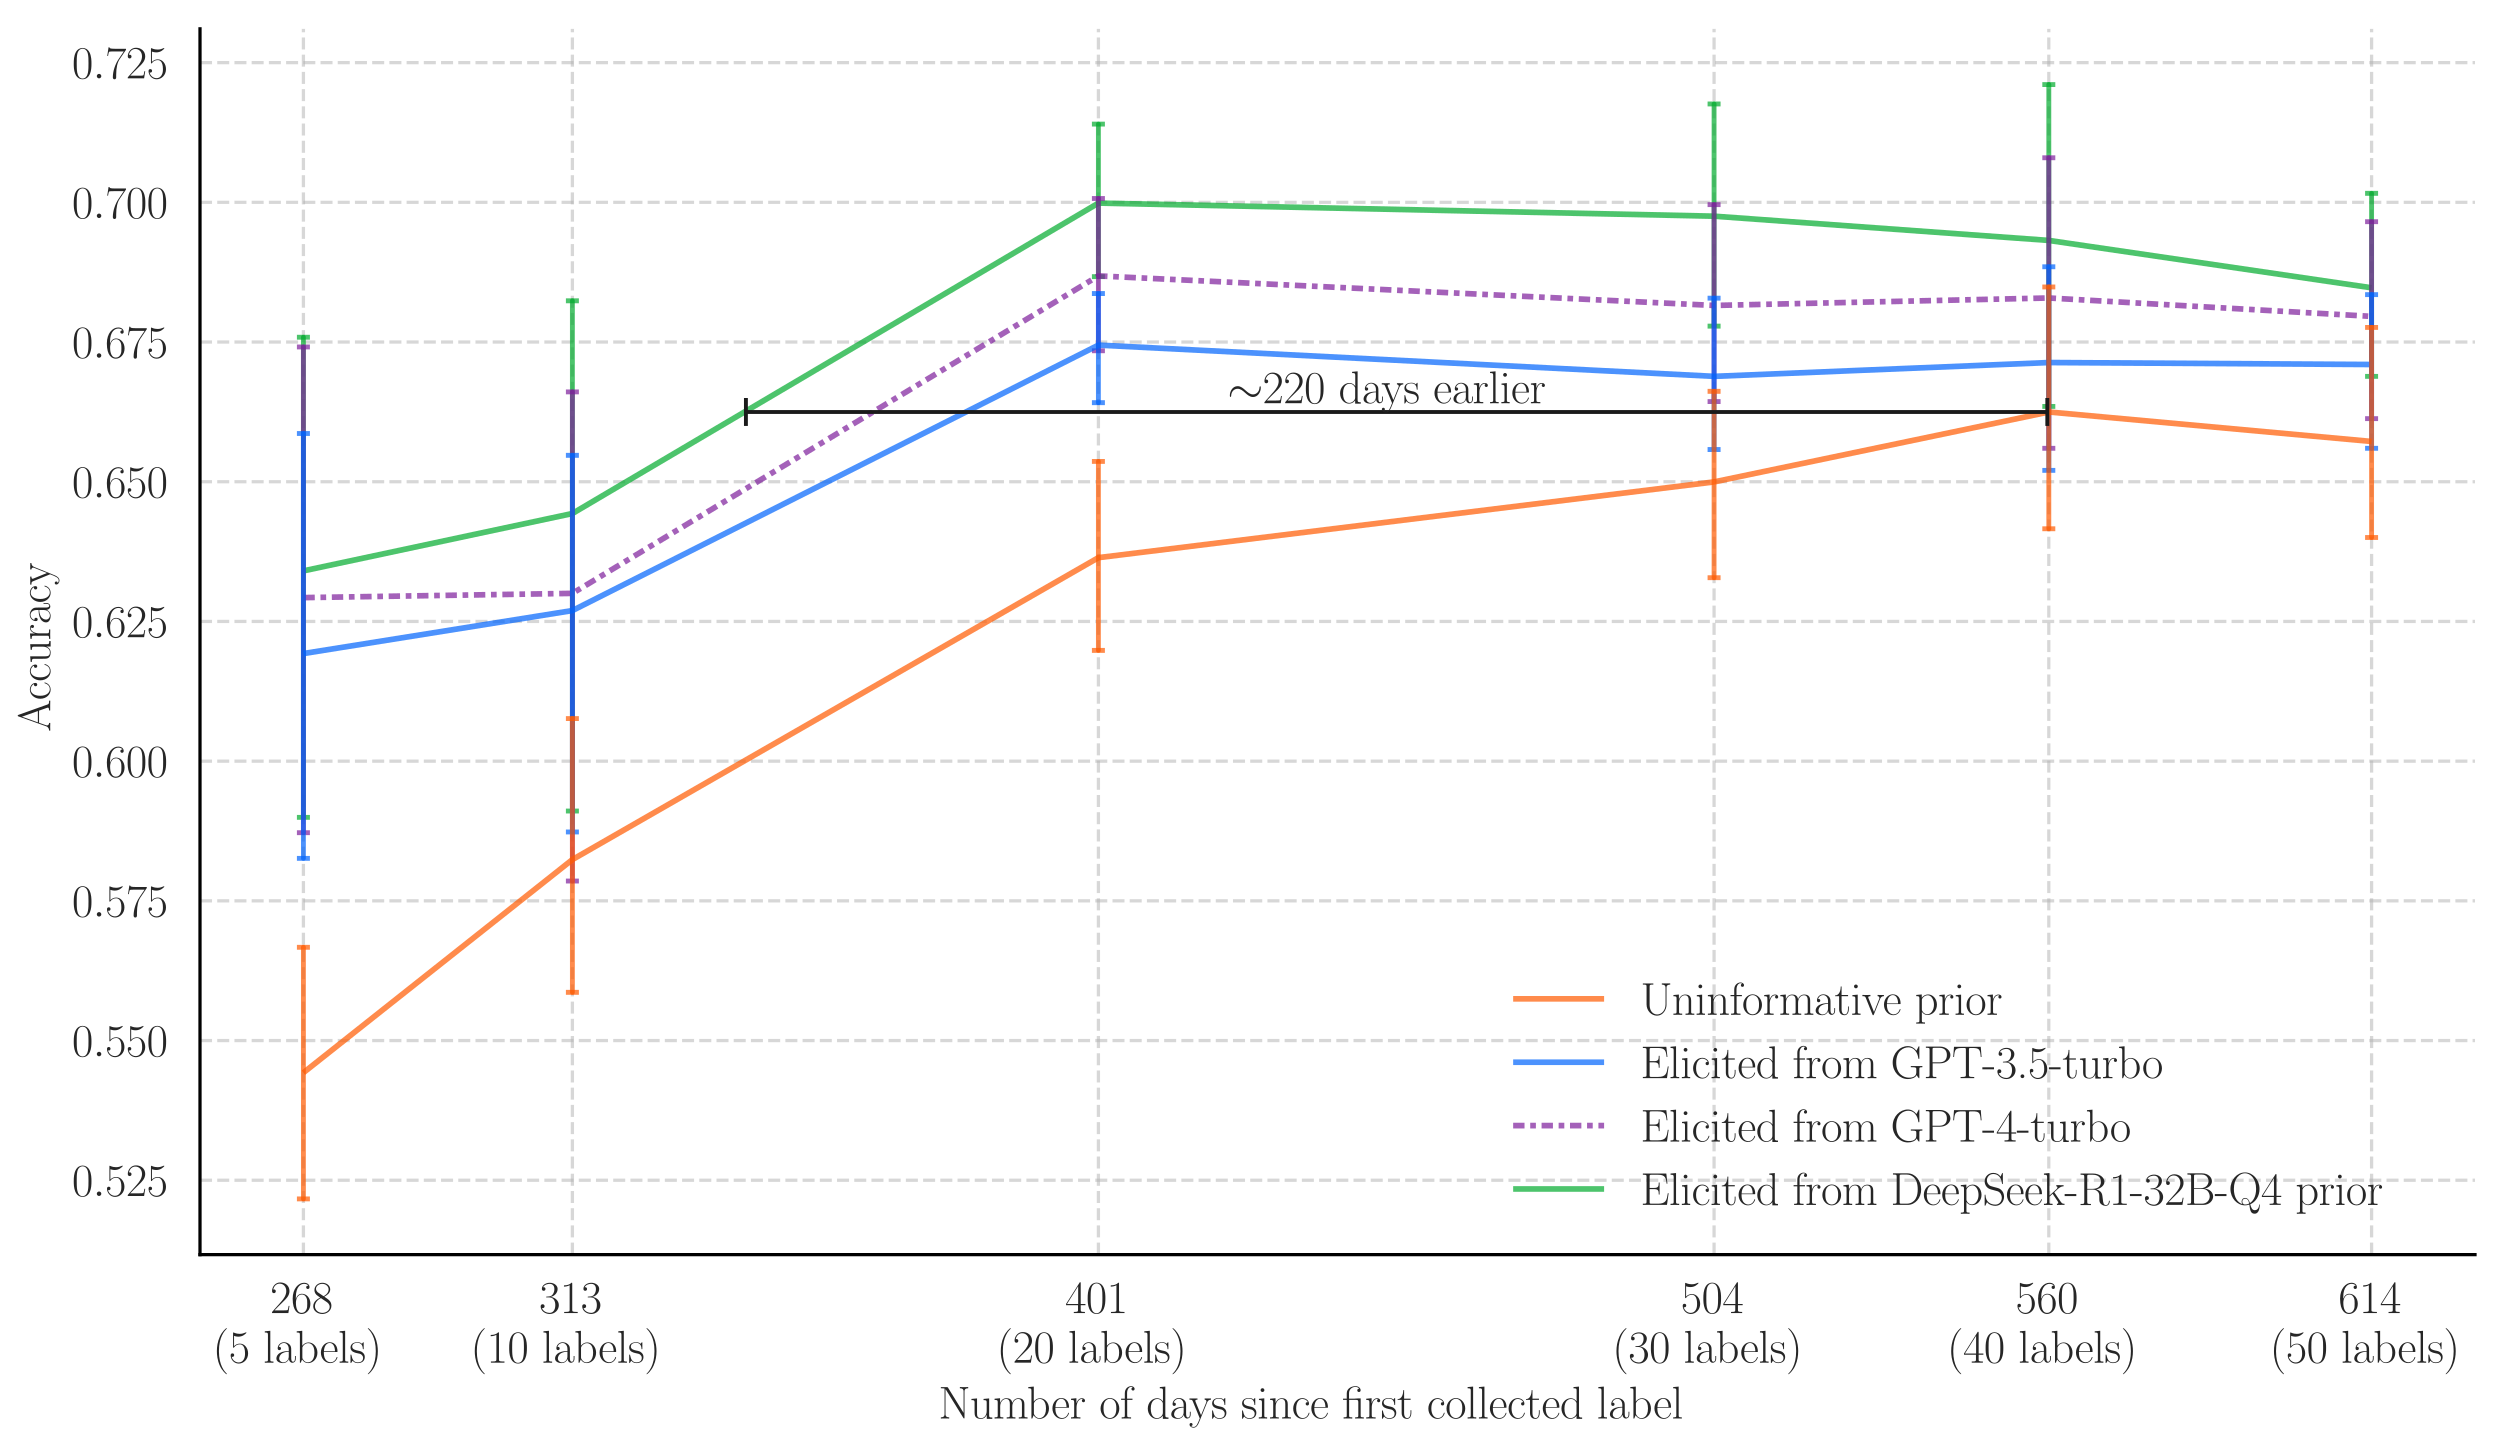 <?xml version="1.0" encoding="utf-8" standalone="no"?>
<!DOCTYPE svg PUBLIC "-//W3C//DTD SVG 1.1//EN"
  "http://www.w3.org/Graphics/SVG/1.1/DTD/svg11.dtd">
<svg xmlns:xlink="http://www.w3.org/1999/xlink" width="769.606pt" height="443.942pt" viewBox="0 0 769.606 443.942" xmlns="http://www.w3.org/2000/svg" version="1.1">
 <defs>
  <style type="text/css">*{stroke-linejoin: round; stroke-linecap: butt}</style>
 </defs>
 <g id="figure_1">
  <g id="patch_1">
   <path d="M 0 443.942 
L 769.606 443.942 
L 769.606 0 
L 0 0 
z
" style="fill: #ffffff"/>
  </g>
  <g id="axes_1">
   <g id="patch_2">
    <path d="M 61.568 386.23 
L 761.91 386.23 
L 761.91 8.879 
L 61.568 8.879 
z
" style="fill: #ffffff"/>
   </g>
   <g id="matplotlib.axis_1">
    <g id="xtick_1">
     <g id="line2d_1">
      <path d="M 93.402 386.23 
L 93.402 8.879 
" clip-path="url(#p326c69090d)" style="fill: none; stroke-dasharray: 3.7,1.6; stroke-dashoffset: 0; stroke: #b0b0b0; stroke-opacity: 0.5"/>
     </g>
     <g id="text_1">
      <!-- 268 -->
      <g style="fill: #262626" transform="translate(83.159 404.216) scale(0.14 -0.14)">
       <defs>
        <path id="CMR17-32" d="M 2669 989 
L 2554 989 
C 2490 536 2438 459 2413 420 
C 2381 369 1920 369 1830 369 
L 602 369 
C 832 619 1280 1072 1824 1597 
C 2214 1967 2669 2402 2669 3035 
C 2669 3790 2067 4224 1395 4224 
C 691 4224 262 3604 262 3030 
C 262 2780 448 2748 525 2748 
C 589 2748 781 2787 781 3010 
C 781 3207 614 3264 525 3264 
C 486 3264 448 3258 422 3245 
C 544 3790 915 4058 1306 4058 
C 1862 4058 2227 3617 2227 3035 
C 2227 2479 1901 2000 1536 1584 
L 262 146 
L 262 0 
L 2515 0 
L 2669 989 
z
" transform="scale(0.016)"/>
        <path id="CMR17-36" d="M 678 2176 
C 678 3690 1395 4032 1811 4032 
C 1946 4032 2272 4009 2400 3776 
C 2298 3776 2106 3776 2106 3553 
C 2106 3381 2246 3323 2336 3323 
C 2394 3323 2566 3348 2566 3560 
C 2566 3954 2246 4179 1805 4179 
C 1043 4179 243 3390 243 1984 
C 243 253 966 -128 1478 -128 
C 2099 -128 2688 427 2688 1283 
C 2688 2081 2170 2662 1517 2662 
C 1126 2662 838 2407 678 1960 
L 678 2176 
z
M 1478 25 
C 691 25 691 1200 691 1436 
C 691 1896 909 2560 1504 2560 
C 1613 2560 1926 2560 2138 2120 
C 2253 1870 2253 1609 2253 1289 
C 2253 944 2253 690 2118 434 
C 1978 171 1773 25 1478 25 
z
" transform="scale(0.016)"/>
        <path id="CMR17-38" d="M 1741 2264 
C 2144 2467 2554 2773 2554 3263 
C 2554 3841 1990 4179 1472 4179 
C 890 4179 378 3759 378 3180 
C 378 3021 416 2747 666 2505 
C 730 2442 998 2251 1171 2130 
C 883 1983 211 1634 211 934 
C 211 279 838 -128 1459 -128 
C 2144 -128 2720 362 2720 1010 
C 2720 1590 2330 1857 2074 2029 
L 1741 2264 
z
M 902 2822 
C 851 2854 595 3051 595 3351 
C 595 3739 998 4032 1459 4032 
C 1965 4032 2336 3676 2336 3262 
C 2336 2669 1670 2331 1638 2331 
C 1632 2331 1626 2331 1574 2370 
L 902 2822 
z
M 2080 1519 
C 2176 1449 2483 1240 2483 851 
C 2483 381 2010 25 1472 25 
C 890 25 448 438 448 940 
C 448 1443 838 1862 1280 2060 
L 2080 1519 
z
" transform="scale(0.016)"/>
       </defs>
       <use xlink:href="#CMR17-32" transform="scale(0.996)"/>
       <use xlink:href="#CMR17-36" transform="translate(45.69 0) scale(0.996)"/>
       <use xlink:href="#CMR17-38" transform="translate(91.381 0) scale(0.996)"/>
      </g>
      <!--  (5 labels) -->
      <g style="fill: #262626" transform="translate(65.481 419.481) scale(0.14 -0.14)">
       <defs>
        <path id="CMR17-28" d="M 1958 -1561 
C 1958 -1555 1958 -1542 1939 -1523 
C 1645 -1224 858 -407 858 1581 
C 858 3569 1632 4379 1946 4697 
C 1946 4704 1958 4717 1958 4736 
C 1958 4755 1939 4768 1914 4768 
C 1843 4768 1299 4296 986 3594 
C 666 2887 576 2199 576 1588 
C 576 1128 621 351 1005 -471 
C 1312 -1135 1837 -1600 1914 -1600 
C 1946 -1600 1958 -1587 1958 -1561 
z
" transform="scale(0.016)"/>
        <path id="CMR17-35" d="M 730 3692 
C 794 3666 1056 3584 1325 3584 
C 1920 3584 2246 3911 2432 4100 
C 2432 4157 2432 4192 2394 4192 
C 2387 4192 2374 4192 2323 4163 
C 2099 4058 1837 3973 1517 3973 
C 1325 3973 1037 3999 723 4139 
C 653 4171 640 4171 634 4171 
C 602 4171 595 4164 595 4037 
L 595 2203 
C 595 2089 595 2057 659 2057 
C 691 2057 704 2070 736 2114 
C 941 2401 1222 2522 1542 2522 
C 1766 2522 2246 2382 2246 1289 
C 2246 1085 2246 715 2054 421 
C 1894 159 1645 25 1370 25 
C 947 25 518 320 403 814 
C 429 807 480 795 506 795 
C 589 795 749 840 749 1038 
C 749 1210 627 1280 506 1280 
C 358 1280 262 1190 262 1011 
C 262 454 704 -128 1382 -128 
C 2042 -128 2669 440 2669 1264 
C 2669 2030 2170 2624 1549 2624 
C 1222 2624 947 2503 730 2274 
L 730 3692 
z
" transform="scale(0.016)"/>
        <path id="CMR17-6c" d="M 979 4396 
L 218 4326 
L 218 4160 
C 595 4160 653 4122 653 3817 
L 653 426 
C 653 184 627 153 218 153 
L 218 -13 
C 371 0 653 0 813 0 
C 979 0 1261 0 1414 -13 
L 1414 153 
C 1005 153 979 178 979 426 
L 979 4396 
z
" transform="scale(0.016)"/>
        <path id="CMR17-61" d="M 2304 1653 
C 2304 2072 2304 2294 2035 2543 
C 1798 2752 1523 2816 1306 2816 
C 800 2816 435 2407 435 1971 
C 435 1728 627 1728 666 1728 
C 749 1728 896 1778 896 1954 
C 896 2112 774 2181 666 2181 
C 640 2181 608 2174 589 2168 
C 723 2592 1069 2714 1293 2714 
C 1613 2714 1965 2429 1965 1885 
L 1965 1600 
C 1587 1600 1133 1549 774 1357 
C 371 1133 256 813 256 570 
C 256 77 832 -64 1171 -64 
C 1523 -64 1850 139 1990 511 
C 2003 233 2182 -18 2464 -18 
C 2598 -18 2938 70 2938 567 
L 2938 920 
L 2822 920 
L 2822 562 
C 2822 178 2650 128 2566 128 
C 2304 128 2304 458 2304 738 
L 2304 1653 
z
M 1965 870 
C 1965 317 1568 38 1216 38 
C 896 38 646 275 646 570 
C 646 761 730 1100 1101 1305 
C 1408 1478 1760 1504 1965 1504 
L 1965 870 
z
" transform="scale(0.016)"/>
        <path id="CMR17-62" d="M 960 4396 
L 198 4326 
L 198 4160 
C 576 4160 634 4122 634 3817 
L 634 -13 
L 749 -13 
L 934 441 
C 1120 141 1395 -64 1766 -64 
C 2406 -64 3053 500 3053 1370 
C 3053 2188 2477 2790 1830 2790 
C 1434 2790 1152 2579 960 2330 
L 960 4396 
z
M 973 2004 
C 973 2118 973 2138 1062 2272 
C 1312 2657 1670 2688 1792 2688 
C 1984 2688 2643 2585 2643 1376 
C 2643 108 1888 38 1734 38 
C 1536 38 1248 114 1043 486 
C 973 608 973 621 973 735 
L 973 2004 
z
" transform="scale(0.016)"/>
        <path id="CMR17-65" d="M 2438 1472 
C 2464 1498 2464 1511 2464 1576 
C 2464 2238 2118 2816 1389 2816 
C 710 2816 173 2169 173 1383 
C 173 551 781 -64 1459 -64 
C 2176 -64 2458 607 2458 740 
C 2458 784 2419 784 2406 784 
C 2362 784 2355 771 2330 696 
C 2189 265 1837 51 1504 51 
C 1229 51 954 203 781 480 
C 582 803 582 1176 582 1472 
L 2438 1472 
z
M 589 1568 
C 634 2505 1126 2714 1382 2714 
C 1818 2714 2112 2297 2118 1568 
L 589 1568 
z
" transform="scale(0.016)"/>
        <path id="CMR17-73" d="M 1978 2697 
C 1978 2813 1971 2819 1933 2819 
C 1907 2819 1901 2813 1824 2717 
C 1805 2691 1747 2626 1728 2601 
C 1523 2819 1235 2819 1126 2819 
C 416 2819 160 2447 160 2076 
C 160 1498 813 1365 998 1325 
C 1402 1243 1542 1217 1677 1101 
C 1760 1025 1901 884 1901 654 
C 1901 384 1747 38 1158 38 
C 602 38 403 460 288 1021 
C 269 1110 269 1117 218 1117 
C 166 1117 160 1110 160 983 
L 160 63 
C 160 -51 166 -58 205 -58 
C 237 -58 243 -51 275 0 
C 314 57 410 211 448 276 
C 576 103 800 -64 1158 -64 
C 1792 -64 2131 283 2131 784 
C 2131 1112 1958 1285 1875 1362 
C 1683 1561 1459 1606 1190 1657 
C 838 1735 390 1825 390 2217 
C 390 2383 480 2737 1126 2737 
C 1811 2737 1850 2094 1862 1888 
C 1869 1856 1901 1849 1920 1849 
C 1978 1849 1978 1869 1978 1978 
L 1978 2697 
z
" transform="scale(0.016)"/>
        <path id="CMR17-29" d="M 1683 1581 
C 1683 2040 1638 2817 1254 3639 
C 947 4303 422 4768 346 4768 
C 326 4768 301 4761 301 4729 
C 301 4717 307 4710 314 4697 
C 621 4378 1402 3568 1402 1584 
C 1402 -407 627 -1217 314 -1537 
C 307 -1549 301 -1556 301 -1568 
C 301 -1600 326 -1600 346 -1600 
C 416 -1600 960 -1128 1274 -426 
C 1594 281 1683 969 1683 1581 
z
" transform="scale(0.016)"/>
       </defs>
       <use xlink:href="#CMR17-28" transform="scale(0.996)"/>
       <use xlink:href="#CMR17-35" transform="translate(35.281 0) scale(0.996)"/>
       <use xlink:href="#CMR17-6c" transform="translate(111.047 0) scale(0.996)"/>
       <use xlink:href="#CMR17-61" transform="translate(135.918 0) scale(0.996)"/>
       <use xlink:href="#CMR17-62" transform="translate(181.609 0) scale(0.996)"/>
       <use xlink:href="#CMR17-65" transform="translate(235.107 0) scale(0.996)"/>
       <use xlink:href="#CMR17-6c" transform="translate(275.592 0) scale(0.996)"/>
       <use xlink:href="#CMR17-73" transform="translate(300.463 0) scale(0.996)"/>
       <use xlink:href="#CMR17-29" transform="translate(336.265 0) scale(0.996)"/>
      </g>
     </g>
    </g>
    <g id="xtick_2">
     <g id="line2d_2">
      <path d="M 176.207 386.23 
L 176.207 8.879 
" clip-path="url(#p326c69090d)" style="fill: none; stroke-dasharray: 3.7,1.6; stroke-dashoffset: 0; stroke: #b0b0b0; stroke-opacity: 0.5"/>
     </g>
     <g id="text_2">
      <!-- 313 -->
      <g style="fill: #262626" transform="translate(165.964 404.216) scale(0.14 -0.14)">
       <defs>
        <path id="CMR17-33" d="M 1414 2157 
C 1984 2157 2234 1662 2234 1090 
C 2234 320 1824 25 1453 25 
C 1114 25 563 194 390 693 
C 422 680 454 680 486 680 
C 640 680 755 782 755 948 
C 755 1133 614 1216 486 1216 
C 378 1216 211 1165 211 926 
C 211 335 787 -128 1466 -128 
C 2176 -128 2720 430 2720 1085 
C 2720 1707 2208 2157 1600 2227 
C 2086 2328 2554 2756 2554 3329 
C 2554 3820 2048 4179 1472 4179 
C 890 4179 378 3829 378 3329 
C 378 3110 544 3072 627 3072 
C 762 3072 877 3155 877 3321 
C 877 3486 762 3569 627 3569 
C 602 3569 570 3569 544 3557 
C 730 3959 1235 4032 1459 4032 
C 1683 4032 2106 3925 2106 3320 
C 2106 3143 2080 2828 1862 2550 
C 1670 2304 1453 2304 1242 2284 
C 1210 2284 1062 2269 1037 2269 
C 992 2263 966 2257 966 2208 
C 966 2163 973 2157 1101 2157 
L 1414 2157 
z
" transform="scale(0.016)"/>
        <path id="CMR17-31" d="M 1702 4058 
C 1702 4192 1696 4192 1606 4192 
C 1357 3916 979 3827 621 3827 
C 602 3827 570 3827 563 3808 
C 557 3795 557 3782 557 3648 
C 755 3648 1088 3686 1344 3839 
L 1344 461 
C 1344 236 1331 160 781 160 
L 589 160 
L 589 0 
C 896 0 1216 0 1523 0 
C 1830 0 2150 0 2458 0 
L 2458 160 
L 2266 160 
C 1715 160 1702 230 1702 458 
L 1702 4058 
z
" transform="scale(0.016)"/>
       </defs>
       <use xlink:href="#CMR17-33" transform="scale(0.996)"/>
       <use xlink:href="#CMR17-31" transform="translate(45.69 0) scale(0.996)"/>
       <use xlink:href="#CMR17-33" transform="translate(91.381 0) scale(0.996)"/>
      </g>
      <!--  (10 labels) -->
      <g style="fill: #262626" transform="translate(144.871 419.481) scale(0.14 -0.14)">
       <defs>
        <path id="CMR17-30" d="M 2688 2025 
C 2688 2416 2682 3080 2413 3591 
C 2176 4039 1798 4198 1466 4198 
C 1158 4198 768 4058 525 3597 
C 269 3118 243 2524 243 2025 
C 243 1661 250 1106 448 619 
C 723 -39 1216 -128 1466 -128 
C 1760 -128 2208 -7 2470 600 
C 2662 1042 2688 1559 2688 2025 
z
M 1466 -26 
C 1056 -26 813 325 723 812 
C 653 1188 653 1738 653 2096 
C 653 2588 653 2997 736 3387 
C 858 3929 1216 4096 1466 4096 
C 1728 4096 2067 3923 2189 3400 
C 2272 3036 2278 2607 2278 2096 
C 2278 1680 2278 1169 2202 792 
C 2067 95 1690 -26 1466 -26 
z
" transform="scale(0.016)"/>
       </defs>
       <use xlink:href="#CMR17-28" transform="scale(0.996)"/>
       <use xlink:href="#CMR17-31" transform="translate(35.281 0) scale(0.996)"/>
       <use xlink:href="#CMR17-30" transform="translate(80.971 0) scale(0.996)"/>
       <use xlink:href="#CMR17-6c" transform="translate(156.738 0) scale(0.996)"/>
       <use xlink:href="#CMR17-61" transform="translate(181.609 0) scale(0.996)"/>
       <use xlink:href="#CMR17-62" transform="translate(227.299 0) scale(0.996)"/>
       <use xlink:href="#CMR17-65" transform="translate(280.797 0) scale(0.996)"/>
       <use xlink:href="#CMR17-6c" transform="translate(321.283 0) scale(0.996)"/>
       <use xlink:href="#CMR17-73" transform="translate(346.154 0) scale(0.996)"/>
       <use xlink:href="#CMR17-29" transform="translate(381.955 0) scale(0.996)"/>
      </g>
     </g>
    </g>
    <g id="xtick_3">
     <g id="line2d_3">
      <path d="M 338.135 386.23 
L 338.135 8.879 
" clip-path="url(#p326c69090d)" style="fill: none; stroke-dasharray: 3.7,1.6; stroke-dashoffset: 0; stroke: #b0b0b0; stroke-opacity: 0.5"/>
     </g>
     <g id="text_3">
      <!-- 401 -->
      <g style="fill: #262626" transform="translate(327.892 404.216) scale(0.14 -0.14)">
       <defs>
        <path id="CMR17-34" d="M 2150 4122 
C 2150 4256 2144 4256 2029 4256 
L 128 1254 
L 128 1088 
L 1779 1088 
L 1779 457 
C 1779 224 1766 160 1318 160 
L 1197 160 
L 1197 0 
C 1402 0 1747 0 1965 0 
C 2182 0 2528 0 2733 0 
L 2733 160 
L 2611 160 
C 2163 160 2150 224 2150 457 
L 2150 1088 
L 2803 1088 
L 2803 1254 
L 2150 1254 
L 2150 4122 
z
M 1798 3703 
L 1798 1254 
L 256 1254 
L 1798 3703 
z
" transform="scale(0.016)"/>
       </defs>
       <use xlink:href="#CMR17-34" transform="scale(0.996)"/>
       <use xlink:href="#CMR17-30" transform="translate(45.69 0) scale(0.996)"/>
       <use xlink:href="#CMR17-31" transform="translate(91.381 0) scale(0.996)"/>
      </g>
      <!--  (20 labels) -->
      <g style="fill: #262626" transform="translate(306.8 419.481) scale(0.14 -0.14)">
       <use xlink:href="#CMR17-28" transform="scale(0.996)"/>
       <use xlink:href="#CMR17-32" transform="translate(35.281 0) scale(0.996)"/>
       <use xlink:href="#CMR17-30" transform="translate(80.971 0) scale(0.996)"/>
       <use xlink:href="#CMR17-6c" transform="translate(156.738 0) scale(0.996)"/>
       <use xlink:href="#CMR17-61" transform="translate(181.609 0) scale(0.996)"/>
       <use xlink:href="#CMR17-62" transform="translate(227.299 0) scale(0.996)"/>
       <use xlink:href="#CMR17-65" transform="translate(280.797 0) scale(0.996)"/>
       <use xlink:href="#CMR17-6c" transform="translate(321.283 0) scale(0.996)"/>
       <use xlink:href="#CMR17-73" transform="translate(346.154 0) scale(0.996)"/>
       <use xlink:href="#CMR17-29" transform="translate(381.955 0) scale(0.996)"/>
      </g>
     </g>
    </g>
    <g id="xtick_4">
     <g id="line2d_4">
      <path d="M 527.665 386.23 
L 527.665 8.879 
" clip-path="url(#p326c69090d)" style="fill: none; stroke-dasharray: 3.7,1.6; stroke-dashoffset: 0; stroke: #b0b0b0; stroke-opacity: 0.5"/>
     </g>
     <g id="text_4">
      <!-- 504 -->
      <g style="fill: #262626" transform="translate(517.423 404.216) scale(0.14 -0.14)">
       <use xlink:href="#CMR17-35" transform="scale(0.996)"/>
       <use xlink:href="#CMR17-30" transform="translate(45.69 0) scale(0.996)"/>
       <use xlink:href="#CMR17-34" transform="translate(91.381 0) scale(0.996)"/>
      </g>
      <!--  (30 labels) -->
      <g style="fill: #262626" transform="translate(496.33 419.481) scale(0.14 -0.14)">
       <use xlink:href="#CMR17-28" transform="scale(0.996)"/>
       <use xlink:href="#CMR17-33" transform="translate(35.281 0) scale(0.996)"/>
       <use xlink:href="#CMR17-30" transform="translate(80.971 0) scale(0.996)"/>
       <use xlink:href="#CMR17-6c" transform="translate(156.738 0) scale(0.996)"/>
       <use xlink:href="#CMR17-61" transform="translate(181.609 0) scale(0.996)"/>
       <use xlink:href="#CMR17-62" transform="translate(227.299 0) scale(0.996)"/>
       <use xlink:href="#CMR17-65" transform="translate(280.797 0) scale(0.996)"/>
       <use xlink:href="#CMR17-6c" transform="translate(321.283 0) scale(0.996)"/>
       <use xlink:href="#CMR17-73" transform="translate(346.154 0) scale(0.996)"/>
       <use xlink:href="#CMR17-29" transform="translate(381.955 0) scale(0.996)"/>
      </g>
     </g>
    </g>
    <g id="xtick_5">
     <g id="line2d_5">
      <path d="M 630.711 386.23 
L 630.711 8.879 
" clip-path="url(#p326c69090d)" style="fill: none; stroke-dasharray: 3.7,1.6; stroke-dashoffset: 0; stroke: #b0b0b0; stroke-opacity: 0.5"/>
     </g>
     <g id="text_5">
      <!-- 560 -->
      <g style="fill: #262626" transform="translate(620.468 404.216) scale(0.14 -0.14)">
       <use xlink:href="#CMR17-35" transform="scale(0.996)"/>
       <use xlink:href="#CMR17-36" transform="translate(45.69 0) scale(0.996)"/>
       <use xlink:href="#CMR17-30" transform="translate(91.381 0) scale(0.996)"/>
      </g>
      <!--  (40 labels) -->
      <g style="fill: #262626" transform="translate(599.376 419.481) scale(0.14 -0.14)">
       <use xlink:href="#CMR17-28" transform="scale(0.996)"/>
       <use xlink:href="#CMR17-34" transform="translate(35.281 0) scale(0.996)"/>
       <use xlink:href="#CMR17-30" transform="translate(80.971 0) scale(0.996)"/>
       <use xlink:href="#CMR17-6c" transform="translate(156.738 0) scale(0.996)"/>
       <use xlink:href="#CMR17-61" transform="translate(181.609 0) scale(0.996)"/>
       <use xlink:href="#CMR17-62" transform="translate(227.299 0) scale(0.996)"/>
       <use xlink:href="#CMR17-65" transform="translate(280.797 0) scale(0.996)"/>
       <use xlink:href="#CMR17-6c" transform="translate(321.283 0) scale(0.996)"/>
       <use xlink:href="#CMR17-73" transform="translate(346.154 0) scale(0.996)"/>
       <use xlink:href="#CMR17-29" transform="translate(381.955 0) scale(0.996)"/>
      </g>
     </g>
    </g>
    <g id="xtick_6">
     <g id="line2d_6">
      <path d="M 730.076 386.23 
L 730.076 8.879 
" clip-path="url(#p326c69090d)" style="fill: none; stroke-dasharray: 3.7,1.6; stroke-dashoffset: 0; stroke: #b0b0b0; stroke-opacity: 0.5"/>
     </g>
     <g id="text_6">
      <!-- 614 -->
      <g style="fill: #262626" transform="translate(719.833 404.216) scale(0.14 -0.14)">
       <use xlink:href="#CMR17-36" transform="scale(0.996)"/>
       <use xlink:href="#CMR17-31" transform="translate(45.69 0) scale(0.996)"/>
       <use xlink:href="#CMR17-34" transform="translate(91.381 0) scale(0.996)"/>
      </g>
      <!--  (50 labels) -->
      <g style="fill: #262626" transform="translate(698.741 419.481) scale(0.14 -0.14)">
       <use xlink:href="#CMR17-28" transform="scale(0.996)"/>
       <use xlink:href="#CMR17-35" transform="translate(35.281 0) scale(0.996)"/>
       <use xlink:href="#CMR17-30" transform="translate(80.971 0) scale(0.996)"/>
       <use xlink:href="#CMR17-6c" transform="translate(156.738 0) scale(0.996)"/>
       <use xlink:href="#CMR17-61" transform="translate(181.609 0) scale(0.996)"/>
       <use xlink:href="#CMR17-62" transform="translate(227.299 0) scale(0.996)"/>
       <use xlink:href="#CMR17-65" transform="translate(280.797 0) scale(0.996)"/>
       <use xlink:href="#CMR17-6c" transform="translate(321.283 0) scale(0.996)"/>
       <use xlink:href="#CMR17-73" transform="translate(346.154 0) scale(0.996)"/>
       <use xlink:href="#CMR17-29" transform="translate(381.955 0) scale(0.996)"/>
      </g>
     </g>
    </g>
    <g id="text_7">
     <!-- Number of days since first collected label -->
     <g style="fill: #262626" transform="translate(288.905 436.654) scale(0.14 -0.14)">
      <defs>
       <path id="CMR17-4e" d="M 1312 4250 
C 1267 4320 1261 4320 1139 4320 
L 326 4320 
L 326 4160 
L 448 4160 
C 704 4160 819 4129 838 4122 
L 838 610 
C 838 451 838 153 326 153 
L 326 -13 
C 474 0 742 0 902 0 
C 1062 0 1331 0 1478 -13 
L 1478 153 
C 966 153 966 451 966 610 
L 966 4033 
C 1011 3995 1011 3982 1056 3919 
L 3430 76 
C 3475 0 3494 0 3526 0 
C 3590 0 3590 19 3590 139 
L 3590 3705 
C 3590 3863 3590 4160 4102 4160 
L 4102 4326 
C 3955 4320 3686 4320 3526 4320 
C 3366 4320 3098 4320 2950 4326 
L 2950 4160 
C 3462 4160 3462 3862 3462 3703 
L 3462 763 
L 1312 4250 
z
" transform="scale(0.016)"/>
       <path id="CMR17-75" d="M 1882 2693 
L 1882 2528 
C 2259 2528 2317 2489 2317 2186 
L 2317 1032 
C 2317 500 2029 38 1555 38 
C 1030 38 986 348 986 678 
L 986 2763 
L 211 2693 
L 211 2528 
C 467 2528 640 2528 646 2274 
L 646 1058 
C 646 633 646 361 813 183 
C 896 101 1056 -64 1517 -64 
C 2061 -64 2272 377 2323 506 
L 2330 506 
L 2330 -63 
L 3091 -63 
L 3091 128 
C 2714 128 2656 166 2656 473 
L 2656 2763 
L 1882 2693 
z
" transform="scale(0.016)"/>
       <path id="CMR17-6d" d="M 4326 1933 
C 4326 2252 4269 2790 3507 2790 
C 3072 2790 2771 2496 2656 2151 
L 2650 2151 
C 2573 2676 2195 2790 1837 2790 
C 1331 2790 1069 2400 973 2144 
L 966 2144 
L 966 2790 
L 211 2720 
L 211 2554 
C 589 2554 646 2515 646 2208 
L 646 428 
C 646 184 621 153 211 153 
L 211 -13 
C 365 0 646 0 813 0 
C 979 0 1267 0 1421 -13 
L 1421 153 
C 1011 153 986 178 986 428 
L 986 1658 
C 986 2247 1344 2688 1792 2688 
C 2266 2688 2317 2266 2317 1958 
L 2317 428 
C 2317 184 2291 153 1882 153 
L 1882 -13 
C 2035 0 2317 0 2483 0 
C 2650 0 2938 0 3091 -13 
L 3091 153 
C 2682 153 2656 178 2656 428 
L 2656 1658 
C 2656 2247 3014 2688 3462 2688 
C 3936 2688 3987 2266 3987 1958 
L 3987 428 
C 3987 184 3962 153 3552 153 
L 3552 -13 
C 3706 0 3987 0 4154 0 
C 4320 0 4608 0 4762 -13 
L 4762 153 
C 4352 153 4326 178 4326 428 
L 4326 1933 
z
" transform="scale(0.016)"/>
       <path id="CMR17-72" d="M 960 1497 
C 960 2112 1222 2688 1702 2688 
C 1747 2688 1792 2682 1837 2662 
C 1837 2662 1696 2617 1696 2452 
C 1696 2298 1818 2234 1914 2234 
C 1990 2234 2131 2279 2131 2458 
C 2131 2663 1926 2790 1709 2790 
C 1222 2790 1011 2317 947 2093 
L 941 2093 
L 941 2790 
L 198 2720 
L 198 2554 
C 576 2554 634 2515 634 2208 
L 634 428 
C 634 184 608 153 198 153 
L 198 -13 
C 352 0 646 0 813 0 
C 998 0 1325 0 1498 -13 
L 1498 153 
C 1037 153 960 153 960 440 
L 960 1497 
z
" transform="scale(0.016)"/>
       <path id="CMR17-6f" d="M 2758 1356 
C 2758 2176 2163 2816 1466 2816 
C 768 2816 173 2176 173 1356 
C 173 551 768 -64 1466 -64 
C 2163 -64 2758 551 2758 1356 
z
M 1466 51 
C 1165 51 909 230 762 480 
C 602 767 582 1126 582 1408 
C 582 1677 595 2010 762 2298 
C 890 2509 1139 2714 1466 2714 
C 1754 2714 1997 2554 2150 2330 
C 2349 2029 2349 1607 2349 1408 
C 2349 1158 2336 775 2163 467 
C 1984 173 1709 51 1466 51 
z
" transform="scale(0.016)"/>
       <path id="CMR17-66" d="M 979 2560 
L 1709 2560 
L 1709 2725 
L 966 2725 
L 966 3494 
C 966 4022 1235 4352 1510 4352 
C 1594 4352 1690 4327 1754 4282 
C 1702 4269 1568 4225 1568 4067 
C 1568 3901 1696 3850 1786 3850 
C 1875 3850 2003 3901 2003 4067 
C 2003 4308 1773 4454 1517 4454 
C 1152 4454 653 4156 653 3481 
L 653 2725 
L 141 2725 
L 141 2560 
L 653 2560 
L 653 427 
C 653 184 627 153 218 153 
L 218 -13 
C 371 0 666 0 832 0 
C 1018 0 1344 0 1517 -13 
L 1517 153 
C 1056 153 979 153 979 439 
L 979 2560 
z
" transform="scale(0.016)"/>
       <path id="CMR17-64" d="M 1869 4326 
L 1869 4160 
C 2246 4160 2304 4122 2304 3820 
L 2304 2345 
C 2278 2377 2016 2790 1498 2790 
C 845 2790 211 2208 211 1364 
C 211 525 806 -64 1434 -64 
C 1978 -64 2259 337 2291 380 
L 2291 -63 
L 3066 -63 
L 3066 128 
C 2688 128 2630 166 2630 473 
L 2630 4396 
L 1869 4326 
z
M 2291 755 
C 2291 563 2176 390 2029 262 
C 1811 70 1594 38 1472 38 
C 1286 38 621 134 621 1356 
C 621 2612 1363 2688 1530 2688 
C 1824 2688 2061 2522 2208 2291 
C 2291 2157 2291 2138 2291 2023 
L 2291 755 
z
" transform="scale(0.016)"/>
       <path id="CMR17-79" d="M 2496 2197 
C 2656 2586 2944 2586 3034 2586 
L 3034 2752 
C 2912 2752 2752 2752 2630 2752 
C 2496 2752 2285 2752 2157 2758 
L 2157 2592 
C 2400 2573 2406 2394 2406 2343 
C 2406 2280 2394 2248 2362 2171 
L 1664 449 
L 902 2306 
C 870 2382 870 2426 870 2433 
C 870 2573 1018 2586 1171 2586 
L 1171 2758 
C 1018 2752 742 2752 582 2752 
C 410 2752 205 2752 64 2758 
L 64 2586 
C 410 2586 448 2554 531 2350 
L 1485 15 
C 1197 -738 1030 -1178 627 -1178 
C 557 -1178 397 -1159 282 -1044 
C 429 -1031 493 -942 493 -833 
C 493 -725 416 -629 288 -629 
C 147 -629 77 -725 77 -840 
C 77 -1095 339 -1280 627 -1280 
C 998 -1280 1229 -922 1357 -604 
L 2496 2197 
z
" transform="scale(0.016)"/>
       <path id="CMR17-69" d="M 992 3909 
C 992 4049 877 4170 730 4170 
C 589 4170 467 4056 467 3909 
C 467 3769 582 3648 730 3648 
C 870 3648 992 3763 992 3909 
z
M 243 2706 
L 243 2541 
C 602 2541 653 2502 653 2197 
L 653 427 
C 653 184 627 153 218 153 
L 218 -13 
C 371 0 646 0 806 0 
C 960 0 1222 0 1370 -13 
L 1370 153 
C 992 153 979 191 979 420 
L 979 2776 
L 243 2706 
z
" transform="scale(0.016)"/>
       <path id="CMR17-6e" d="M 2656 1933 
C 2656 2259 2592 2790 1837 2790 
C 1331 2790 1069 2400 973 2144 
L 966 2144 
L 966 2790 
L 211 2720 
L 211 2554 
C 589 2554 646 2515 646 2208 
L 646 428 
C 646 184 621 153 211 153 
L 211 -13 
C 365 0 646 0 813 0 
C 979 0 1267 0 1421 -13 
L 1421 153 
C 1011 153 986 178 986 428 
L 986 1658 
C 986 2247 1344 2688 1792 2688 
C 2266 2688 2317 2266 2317 1958 
L 2317 428 
C 2317 184 2291 153 1882 153 
L 1882 -13 
C 2035 0 2317 0 2483 0 
C 2650 0 2938 0 3091 -13 
L 3091 153 
C 2682 153 2656 178 2656 428 
L 2656 1933 
z
" transform="scale(0.016)"/>
       <path id="CMR17-63" d="M 2234 2240 
C 2112 2240 1933 2240 1933 2017 
C 1933 1838 2080 1787 2163 1787 
C 2208 1787 2394 1807 2394 2024 
C 2394 2467 1958 2803 1466 2803 
C 787 2803 211 2178 211 1363 
C 211 516 813 -64 1466 -64 
C 2259 -64 2458 677 2458 748 
C 2458 774 2451 793 2406 793 
C 2362 793 2355 787 2330 703 
C 2163 180 1798 51 1523 51 
C 1114 51 621 427 621 1369 
C 621 2338 1094 2688 1472 2688 
C 1722 2688 2093 2573 2234 2240 
z
" transform="scale(0.016)"/>
       <path id="CMR17-c" d="M 2554 2764 
C 2400 2764 1926 2764 1805 2739 
C 1766 2725 1754 2725 1677 2725 
L 947 2725 
L 947 3469 
C 947 4073 1434 4352 1818 4352 
C 1939 4352 2214 4320 2355 4101 
C 2291 4101 2086 4101 2086 3878 
C 2086 3725 2189 3648 2317 3648 
C 2432 3648 2547 3712 2547 3885 
C 2547 4205 2240 4454 1843 4454 
C 1338 4454 634 4168 634 3469 
L 634 2725 
L 122 2725 
L 122 2560 
L 634 2560 
L 634 427 
C 634 184 608 153 198 153 
L 198 -13 
C 352 0 634 0 794 0 
C 960 0 1242 0 1395 -13 
L 1395 153 
C 986 153 960 178 960 427 
L 960 2560 
L 1901 2560 
C 2176 2560 2227 2502 2227 2222 
L 2227 427 
C 2227 184 2202 153 1792 153 
L 1792 -13 
C 1946 0 2227 0 2387 0 
C 2554 0 2835 0 2989 -13 
L 2989 153 
C 2579 153 2554 178 2554 427 
L 2554 2764 
z
" transform="scale(0.016)"/>
       <path id="CMR17-74" d="M 966 2560 
L 1862 2560 
L 1862 2725 
L 966 2725 
L 966 3904 
L 851 3904 
C 838 3245 614 2668 70 2668 
L 70 2560 
L 627 2560 
L 627 771 
C 627 650 627 -64 1370 -64 
C 1747 -64 1965 306 1965 777 
L 1965 1140 
L 1850 1140 
L 1850 783 
C 1850 344 1677 51 1408 51 
C 1222 51 966 178 966 758 
L 966 2560 
z
" transform="scale(0.016)"/>
      </defs>
      <use xlink:href="#CMR17-4e" transform="scale(0.996)"/>
      <use xlink:href="#CMR17-75" transform="translate(69.072 0) scale(0.996)"/>
      <use xlink:href="#CMR17-6d" transform="translate(119.968 0) scale(0.996)"/>
      <use xlink:href="#CMR17-62" transform="translate(194.285 0) scale(0.996)"/>
      <use xlink:href="#CMR17-65" transform="translate(247.783 0) scale(0.996)"/>
      <use xlink:href="#CMR17-72" transform="translate(288.268 0) scale(0.996)"/>
      <use xlink:href="#CMR17-6f" transform="translate(353.625 0) scale(0.996)"/>
      <use xlink:href="#CMR17-66" transform="translate(399.316 0) scale(0.996)"/>
      <use xlink:href="#CMR17-64" transform="translate(456.865 0) scale(0.996)"/>
      <use xlink:href="#CMR17-61" transform="translate(507.76 0) scale(0.996)"/>
      <use xlink:href="#CMR17-79" transform="translate(550.848 0) scale(0.996)"/>
      <use xlink:href="#CMR17-73" transform="translate(599.141 0) scale(0.996)"/>
      <use xlink:href="#CMR17-73" transform="translate(665.019 0) scale(0.996)"/>
      <use xlink:href="#CMR17-69" transform="translate(700.82 0) scale(0.996)"/>
      <use xlink:href="#CMR17-6e" transform="translate(725.691 0) scale(0.996)"/>
      <use xlink:href="#CMR17-63" transform="translate(776.586 0) scale(0.996)"/>
      <use xlink:href="#CMR17-65" transform="translate(817.072 0) scale(0.996)"/>
      <use xlink:href="#CMR17-c" transform="translate(887.634 0) scale(0.996)"/>
      <use xlink:href="#CMR17-72" transform="translate(937.376 0) scale(0.996)"/>
      <use xlink:href="#CMR17-73" transform="translate(972.657 0) scale(0.996)"/>
      <use xlink:href="#CMR17-74" transform="translate(1008.458 0) scale(0.996)"/>
      <use xlink:href="#CMR17-63" transform="translate(1073.815 0) scale(0.996)"/>
      <use xlink:href="#CMR17-6f" transform="translate(1114.3 0) scale(0.996)"/>
      <use xlink:href="#CMR17-6c" transform="translate(1159.991 0) scale(0.996)"/>
      <use xlink:href="#CMR17-6c" transform="translate(1184.862 0) scale(0.996)"/>
      <use xlink:href="#CMR17-65" transform="translate(1209.733 0) scale(0.996)"/>
      <use xlink:href="#CMR17-63" transform="translate(1250.219 0) scale(0.996)"/>
      <use xlink:href="#CMR17-74" transform="translate(1290.704 0) scale(0.996)"/>
      <use xlink:href="#CMR17-65" transform="translate(1325.985 0) scale(0.996)"/>
      <use xlink:href="#CMR17-64" transform="translate(1366.471 0) scale(0.996)"/>
      <use xlink:href="#CMR17-6c" transform="translate(1447.442 0) scale(0.996)"/>
      <use xlink:href="#CMR17-61" transform="translate(1472.313 0) scale(0.996)"/>
      <use xlink:href="#CMR17-62" transform="translate(1518.004 0) scale(0.996)"/>
      <use xlink:href="#CMR17-65" transform="translate(1571.502 0) scale(0.996)"/>
      <use xlink:href="#CMR17-6c" transform="translate(1611.987 0) scale(0.996)"/>
     </g>
    </g>
   </g>
   <g id="matplotlib.axis_2">
    <g id="ytick_1">
     <g id="line2d_7">
      <path d="M 61.568 363.331 
L 761.91 363.331 
" clip-path="url(#p326c69090d)" style="fill: none; stroke-dasharray: 3.7,1.6; stroke-dashoffset: 0; stroke: #b0b0b0; stroke-opacity: 0.5"/>
     </g>
     <g id="text_8">
      <!-- $\mathdefault{0.525}$ -->
      <g style="fill: #262626" transform="translate(22.161 368.174) scale(0.14 -0.14)">
       <defs>
        <path id="CMMI12-3a" d="M 1178 307 
C 1178 492 1024 619 870 619 
C 685 619 557 466 557 313 
C 557 128 710 0 864 0 
C 1050 0 1178 153 1178 307 
z
" transform="scale(0.016)"/>
       </defs>
       <use xlink:href="#CMR17-30" transform="scale(0.996)"/>
       <use xlink:href="#CMMI12-3a" transform="translate(45.69 0) scale(0.996)"/>
       <use xlink:href="#CMR17-35" transform="translate(72.788 0) scale(0.996)"/>
       <use xlink:href="#CMR17-32" transform="translate(118.478 0) scale(0.996)"/>
       <use xlink:href="#CMR17-35" transform="translate(164.169 0) scale(0.996)"/>
      </g>
     </g>
    </g>
    <g id="ytick_2">
     <g id="line2d_8">
      <path d="M 61.568 320.325 
L 761.91 320.325 
" clip-path="url(#p326c69090d)" style="fill: none; stroke-dasharray: 3.7,1.6; stroke-dashoffset: 0; stroke: #b0b0b0; stroke-opacity: 0.5"/>
     </g>
     <g id="text_9">
      <!-- $\mathdefault{0.550}$ -->
      <g style="fill: #262626" transform="translate(22.161 325.168) scale(0.14 -0.14)">
       <use xlink:href="#CMR17-30" transform="scale(0.996)"/>
       <use xlink:href="#CMMI12-3a" transform="translate(45.69 0) scale(0.996)"/>
       <use xlink:href="#CMR17-35" transform="translate(72.788 0) scale(0.996)"/>
       <use xlink:href="#CMR17-35" transform="translate(118.478 0) scale(0.996)"/>
       <use xlink:href="#CMR17-30" transform="translate(164.169 0) scale(0.996)"/>
      </g>
     </g>
    </g>
    <g id="ytick_3">
     <g id="line2d_9">
      <path d="M 61.568 277.318 
L 761.91 277.318 
" clip-path="url(#p326c69090d)" style="fill: none; stroke-dasharray: 3.7,1.6; stroke-dashoffset: 0; stroke: #b0b0b0; stroke-opacity: 0.5"/>
     </g>
     <g id="text_10">
      <!-- $\mathdefault{0.575}$ -->
      <g style="fill: #262626" transform="translate(22.161 282.161) scale(0.14 -0.14)">
       <defs>
        <path id="CMR17-37" d="M 2886 3941 
L 2886 4081 
L 1382 4081 
C 634 4081 621 4165 595 4288 
L 480 4288 
L 294 3094 
L 410 3094 
C 429 3215 474 3540 550 3661 
C 589 3712 1062 3712 1171 3712 
L 2579 3712 
L 1869 2661 
C 1395 1954 1069 999 1069 165 
C 1069 89 1069 -128 1299 -128 
C 1530 -128 1530 89 1530 171 
L 1530 465 
C 1530 1508 1709 2196 2003 2636 
L 2886 3941 
z
" transform="scale(0.016)"/>
       </defs>
       <use xlink:href="#CMR17-30" transform="scale(0.996)"/>
       <use xlink:href="#CMMI12-3a" transform="translate(45.69 0) scale(0.996)"/>
       <use xlink:href="#CMR17-35" transform="translate(72.788 0) scale(0.996)"/>
       <use xlink:href="#CMR17-37" transform="translate(118.478 0) scale(0.996)"/>
       <use xlink:href="#CMR17-35" transform="translate(164.169 0) scale(0.996)"/>
      </g>
     </g>
    </g>
    <g id="ytick_4">
     <g id="line2d_10">
      <path d="M 61.568 234.312 
L 761.91 234.312 
" clip-path="url(#p326c69090d)" style="fill: none; stroke-dasharray: 3.7,1.6; stroke-dashoffset: 0; stroke: #b0b0b0; stroke-opacity: 0.5"/>
     </g>
     <g id="text_11">
      <!-- $\mathdefault{0.600}$ -->
      <g style="fill: #262626" transform="translate(22.161 239.155) scale(0.14 -0.14)">
       <use xlink:href="#CMR17-30" transform="scale(0.996)"/>
       <use xlink:href="#CMMI12-3a" transform="translate(45.69 0) scale(0.996)"/>
       <use xlink:href="#CMR17-36" transform="translate(72.788 0) scale(0.996)"/>
       <use xlink:href="#CMR17-30" transform="translate(118.478 0) scale(0.996)"/>
       <use xlink:href="#CMR17-30" transform="translate(164.169 0) scale(0.996)"/>
      </g>
     </g>
    </g>
    <g id="ytick_5">
     <g id="line2d_11">
      <path d="M 61.568 191.306 
L 761.91 191.306 
" clip-path="url(#p326c69090d)" style="fill: none; stroke-dasharray: 3.7,1.6; stroke-dashoffset: 0; stroke: #b0b0b0; stroke-opacity: 0.5"/>
     </g>
     <g id="text_12">
      <!-- $\mathdefault{0.625}$ -->
      <g style="fill: #262626" transform="translate(22.161 196.149) scale(0.14 -0.14)">
       <use xlink:href="#CMR17-30" transform="scale(0.996)"/>
       <use xlink:href="#CMMI12-3a" transform="translate(45.69 0) scale(0.996)"/>
       <use xlink:href="#CMR17-36" transform="translate(72.788 0) scale(0.996)"/>
       <use xlink:href="#CMR17-32" transform="translate(118.478 0) scale(0.996)"/>
       <use xlink:href="#CMR17-35" transform="translate(164.169 0) scale(0.996)"/>
      </g>
     </g>
    </g>
    <g id="ytick_6">
     <g id="line2d_12">
      <path d="M 61.568 148.299 
L 761.91 148.299 
" clip-path="url(#p326c69090d)" style="fill: none; stroke-dasharray: 3.7,1.6; stroke-dashoffset: 0; stroke: #b0b0b0; stroke-opacity: 0.5"/>
     </g>
     <g id="text_13">
      <!-- $\mathdefault{0.650}$ -->
      <g style="fill: #262626" transform="translate(22.161 153.142) scale(0.14 -0.14)">
       <use xlink:href="#CMR17-30" transform="scale(0.996)"/>
       <use xlink:href="#CMMI12-3a" transform="translate(45.69 0) scale(0.996)"/>
       <use xlink:href="#CMR17-36" transform="translate(72.788 0) scale(0.996)"/>
       <use xlink:href="#CMR17-35" transform="translate(118.478 0) scale(0.996)"/>
       <use xlink:href="#CMR17-30" transform="translate(164.169 0) scale(0.996)"/>
      </g>
     </g>
    </g>
    <g id="ytick_7">
     <g id="line2d_13">
      <path d="M 61.568 105.293 
L 761.91 105.293 
" clip-path="url(#p326c69090d)" style="fill: none; stroke-dasharray: 3.7,1.6; stroke-dashoffset: 0; stroke: #b0b0b0; stroke-opacity: 0.5"/>
     </g>
     <g id="text_14">
      <!-- $\mathdefault{0.675}$ -->
      <g style="fill: #262626" transform="translate(22.161 110.136) scale(0.14 -0.14)">
       <use xlink:href="#CMR17-30" transform="scale(0.996)"/>
       <use xlink:href="#CMMI12-3a" transform="translate(45.69 0) scale(0.996)"/>
       <use xlink:href="#CMR17-36" transform="translate(72.788 0) scale(0.996)"/>
       <use xlink:href="#CMR17-37" transform="translate(118.478 0) scale(0.996)"/>
       <use xlink:href="#CMR17-35" transform="translate(164.169 0) scale(0.996)"/>
      </g>
     </g>
    </g>
    <g id="ytick_8">
     <g id="line2d_14">
      <path d="M 61.568 62.287 
L 761.91 62.287 
" clip-path="url(#p326c69090d)" style="fill: none; stroke-dasharray: 3.7,1.6; stroke-dashoffset: 0; stroke: #b0b0b0; stroke-opacity: 0.5"/>
     </g>
     <g id="text_15">
      <!-- $\mathdefault{0.700}$ -->
      <g style="fill: #262626" transform="translate(22.161 67.13) scale(0.14 -0.14)">
       <use xlink:href="#CMR17-30" transform="scale(0.996)"/>
       <use xlink:href="#CMMI12-3a" transform="translate(45.69 0) scale(0.996)"/>
       <use xlink:href="#CMR17-37" transform="translate(72.788 0) scale(0.996)"/>
       <use xlink:href="#CMR17-30" transform="translate(118.478 0) scale(0.996)"/>
       <use xlink:href="#CMR17-30" transform="translate(164.169 0) scale(0.996)"/>
      </g>
     </g>
    </g>
    <g id="ytick_9">
     <g id="line2d_15">
      <path d="M 61.568 19.28 
L 761.91 19.28 
" clip-path="url(#p326c69090d)" style="fill: none; stroke-dasharray: 3.7,1.6; stroke-dashoffset: 0; stroke: #b0b0b0; stroke-opacity: 0.5"/>
     </g>
     <g id="text_16">
      <!-- $\mathdefault{0.725}$ -->
      <g style="fill: #262626" transform="translate(22.161 24.123) scale(0.14 -0.14)">
       <use xlink:href="#CMR17-30" transform="scale(0.996)"/>
       <use xlink:href="#CMMI12-3a" transform="translate(45.69 0) scale(0.996)"/>
       <use xlink:href="#CMR17-37" transform="translate(72.788 0) scale(0.996)"/>
       <use xlink:href="#CMR17-32" transform="translate(118.478 0) scale(0.996)"/>
       <use xlink:href="#CMR17-35" transform="translate(164.169 0) scale(0.996)"/>
      </g>
     </g>
    </g>
    <g id="text_17">
     <!-- Accuracy -->
     <g style="fill: #262626" transform="translate(15.449 225.245) rotate(-90) scale(0.14 -0.14)">
      <defs>
       <path id="CMR17-41" d="M 2323 4378 
C 2291 4461 2278 4480 2214 4480 
C 2150 4480 2138 4461 2106 4378 
L 749 566 
C 627 223 371 153 147 153 
L 147 -13 
C 262 0 518 0 640 0 
C 800 0 1056 0 1210 -13 
L 1210 153 
C 909 153 864 361 864 439 
C 864 497 877 530 890 569 
L 1229 1536 
L 2906 1536 
L 3290 442 
C 3322 365 3322 352 3322 327 
C 3322 153 3046 153 2925 153 
L 2925 0 
C 3110 0 3443 0 3642 0 
C 3808 0 4128 0 4282 -13 
L 4282 153 
C 3942 153 3827 153 3744 387 
L 2323 4378 
z
M 2067 3893 
L 2848 1702 
L 1286 1702 
L 2067 3893 
z
" transform="scale(0.016)"/>
      </defs>
      <use xlink:href="#CMR17-41" transform="scale(0.996)"/>
      <use xlink:href="#CMR17-63" transform="translate(69.072 0) scale(0.996)"/>
      <use xlink:href="#CMR17-63" transform="translate(109.558 0) scale(0.996)"/>
      <use xlink:href="#CMR17-75" transform="translate(150.044 0) scale(0.996)"/>
      <use xlink:href="#CMR17-72" transform="translate(200.939 0) scale(0.996)"/>
      <use xlink:href="#CMR17-61" transform="translate(236.22 0) scale(0.996)"/>
      <use xlink:href="#CMR17-63" transform="translate(281.91 0) scale(0.996)"/>
      <use xlink:href="#CMR17-79" transform="translate(322.396 0) scale(0.996)"/>
     </g>
    </g>
   </g>
   <g id="line2d_16">
    <path d="M 93.402 175.737 
L 176.207 158.08 
L 338.135 62.524 
L 527.665 66.552 
L 630.711 74.017 
L 730.076 88.598 
" clip-path="url(#p326c69090d)" style="fill: none; stroke-dasharray: 1.75,0; stroke-dashoffset: 0; stroke: #02ab2e; stroke-opacity: 0.7; stroke-width: 1.75"/>
   </g>
   <g id="LineCollection_1">
    <path d="M 93.402 251.624 
L 93.402 103.823 
" clip-path="url(#p326c69090d)" style="fill: none; stroke: #02ab2e; stroke-opacity: 0.7; stroke-width: 1.5; stroke-linecap: round"/>
    <path d="M 176.207 249.665 
L 176.207 92.599 
" clip-path="url(#p326c69090d)" style="fill: none; stroke: #02ab2e; stroke-opacity: 0.7; stroke-width: 1.5; stroke-linecap: round"/>
    <path d="M 338.135 85.168 
L 338.135 38.207 
" clip-path="url(#p326c69090d)" style="fill: none; stroke: #02ab2e; stroke-opacity: 0.7; stroke-width: 1.5; stroke-linecap: round"/>
    <path d="M 527.665 100.399 
L 527.665 32.012 
" clip-path="url(#p326c69090d)" style="fill: none; stroke: #02ab2e; stroke-opacity: 0.7; stroke-width: 1.5; stroke-linecap: round"/>
    <path d="M 630.711 125.109 
L 630.711 26.031 
" clip-path="url(#p326c69090d)" style="fill: none; stroke: #02ab2e; stroke-opacity: 0.7; stroke-width: 1.5; stroke-linecap: round"/>
    <path d="M 730.076 115.855 
L 730.076 59.516 
" clip-path="url(#p326c69090d)" style="fill: none; stroke: #02ab2e; stroke-opacity: 0.7; stroke-width: 1.5; stroke-linecap: round"/>
   </g>
   <g id="line2d_17">
    <defs>
     <path id="md2b3bcafb8" d="M 2 0 
L -2 -0 
" style="stroke: #02ab2e; stroke-opacity: 0.7; stroke-width: 1.5"/>
    </defs>
    <g clip-path="url(#p326c69090d)">
     <use xlink:href="#md2b3bcafb8" x="93.402" y="251.624" style="fill: #02ab2e; fill-opacity: 0.7; stroke: #02ab2e; stroke-opacity: 0.7; stroke-width: 1.5"/>
     <use xlink:href="#md2b3bcafb8" x="176.207" y="249.665" style="fill: #02ab2e; fill-opacity: 0.7; stroke: #02ab2e; stroke-opacity: 0.7; stroke-width: 1.5"/>
     <use xlink:href="#md2b3bcafb8" x="338.135" y="85.168" style="fill: #02ab2e; fill-opacity: 0.7; stroke: #02ab2e; stroke-opacity: 0.7; stroke-width: 1.5"/>
     <use xlink:href="#md2b3bcafb8" x="527.665" y="100.399" style="fill: #02ab2e; fill-opacity: 0.7; stroke: #02ab2e; stroke-opacity: 0.7; stroke-width: 1.5"/>
     <use xlink:href="#md2b3bcafb8" x="630.711" y="125.109" style="fill: #02ab2e; fill-opacity: 0.7; stroke: #02ab2e; stroke-opacity: 0.7; stroke-width: 1.5"/>
     <use xlink:href="#md2b3bcafb8" x="730.076" y="115.855" style="fill: #02ab2e; fill-opacity: 0.7; stroke: #02ab2e; stroke-opacity: 0.7; stroke-width: 1.5"/>
    </g>
   </g>
   <g id="line2d_18">
    <g clip-path="url(#p326c69090d)">
     <use xlink:href="#md2b3bcafb8" x="93.402" y="103.823" style="fill: #02ab2e; fill-opacity: 0.7; stroke: #02ab2e; stroke-opacity: 0.7; stroke-width: 1.5"/>
     <use xlink:href="#md2b3bcafb8" x="176.207" y="92.599" style="fill: #02ab2e; fill-opacity: 0.7; stroke: #02ab2e; stroke-opacity: 0.7; stroke-width: 1.5"/>
     <use xlink:href="#md2b3bcafb8" x="338.135" y="38.207" style="fill: #02ab2e; fill-opacity: 0.7; stroke: #02ab2e; stroke-opacity: 0.7; stroke-width: 1.5"/>
     <use xlink:href="#md2b3bcafb8" x="527.665" y="32.012" style="fill: #02ab2e; fill-opacity: 0.7; stroke: #02ab2e; stroke-opacity: 0.7; stroke-width: 1.5"/>
     <use xlink:href="#md2b3bcafb8" x="630.711" y="26.031" style="fill: #02ab2e; fill-opacity: 0.7; stroke: #02ab2e; stroke-opacity: 0.7; stroke-width: 1.5"/>
     <use xlink:href="#md2b3bcafb8" x="730.076" y="59.516" style="fill: #02ab2e; fill-opacity: 0.7; stroke: #02ab2e; stroke-opacity: 0.7; stroke-width: 1.5"/>
    </g>
   </g>
   <g id="line2d_19">
    <path d="M 93.402 183.972 
L 176.207 182.668 
L 338.135 84.933 
L 527.665 94.031 
L 630.711 91.731 
L 730.076 97.391 
" clip-path="url(#p326c69090d)" style="fill: none; stroke-dasharray: 3.5,1.75,1.75,1.75; stroke-dashoffset: 0; stroke: #7e1e9c; stroke-opacity: 0.7; stroke-width: 1.75"/>
   </g>
   <g id="LineCollection_2">
    <path d="M 93.402 256.337 
L 93.402 106.806 
" clip-path="url(#p326c69090d)" style="fill: none; stroke: #7e1e9c; stroke-opacity: 0.7; stroke-width: 1.5; stroke-linecap: round"/>
    <path d="M 176.207 271.221 
L 176.207 120.641 
" clip-path="url(#p326c69090d)" style="fill: none; stroke: #7e1e9c; stroke-opacity: 0.7; stroke-width: 1.5; stroke-linecap: round"/>
    <path d="M 338.135 107.977 
L 338.135 61.103 
" clip-path="url(#p326c69090d)" style="fill: none; stroke: #7e1e9c; stroke-opacity: 0.7; stroke-width: 1.5; stroke-linecap: round"/>
    <path d="M 527.665 123.622 
L 527.665 63 
" clip-path="url(#p326c69090d)" style="fill: none; stroke: #7e1e9c; stroke-opacity: 0.7; stroke-width: 1.5; stroke-linecap: round"/>
    <path d="M 630.711 137.997 
L 630.711 48.561 
" clip-path="url(#p326c69090d)" style="fill: none; stroke: #7e1e9c; stroke-opacity: 0.7; stroke-width: 1.5; stroke-linecap: round"/>
    <path d="M 730.076 128.868 
L 730.076 68.241 
" clip-path="url(#p326c69090d)" style="fill: none; stroke: #7e1e9c; stroke-opacity: 0.7; stroke-width: 1.5; stroke-linecap: round"/>
   </g>
   <g id="line2d_20">
    <defs>
     <path id="mf8649df7ed" d="M 2 0 
L -2 -0 
" style="stroke: #7e1e9c; stroke-opacity: 0.7; stroke-width: 1.5"/>
    </defs>
    <g clip-path="url(#p326c69090d)">
     <use xlink:href="#mf8649df7ed" x="93.402" y="256.337" style="fill: #7e1e9c; fill-opacity: 0.7; stroke: #7e1e9c; stroke-opacity: 0.7; stroke-width: 1.5"/>
     <use xlink:href="#mf8649df7ed" x="176.207" y="271.221" style="fill: #7e1e9c; fill-opacity: 0.7; stroke: #7e1e9c; stroke-opacity: 0.7; stroke-width: 1.5"/>
     <use xlink:href="#mf8649df7ed" x="338.135" y="107.977" style="fill: #7e1e9c; fill-opacity: 0.7; stroke: #7e1e9c; stroke-opacity: 0.7; stroke-width: 1.5"/>
     <use xlink:href="#mf8649df7ed" x="527.665" y="123.622" style="fill: #7e1e9c; fill-opacity: 0.7; stroke: #7e1e9c; stroke-opacity: 0.7; stroke-width: 1.5"/>
     <use xlink:href="#mf8649df7ed" x="630.711" y="137.997" style="fill: #7e1e9c; fill-opacity: 0.7; stroke: #7e1e9c; stroke-opacity: 0.7; stroke-width: 1.5"/>
     <use xlink:href="#mf8649df7ed" x="730.076" y="128.868" style="fill: #7e1e9c; fill-opacity: 0.7; stroke: #7e1e9c; stroke-opacity: 0.7; stroke-width: 1.5"/>
    </g>
   </g>
   <g id="line2d_21">
    <g clip-path="url(#p326c69090d)">
     <use xlink:href="#mf8649df7ed" x="93.402" y="106.806" style="fill: #7e1e9c; fill-opacity: 0.7; stroke: #7e1e9c; stroke-opacity: 0.7; stroke-width: 1.5"/>
     <use xlink:href="#mf8649df7ed" x="176.207" y="120.641" style="fill: #7e1e9c; fill-opacity: 0.7; stroke: #7e1e9c; stroke-opacity: 0.7; stroke-width: 1.5"/>
     <use xlink:href="#mf8649df7ed" x="338.135" y="61.103" style="fill: #7e1e9c; fill-opacity: 0.7; stroke: #7e1e9c; stroke-opacity: 0.7; stroke-width: 1.5"/>
     <use xlink:href="#mf8649df7ed" x="527.665" y="63" style="fill: #7e1e9c; fill-opacity: 0.7; stroke: #7e1e9c; stroke-opacity: 0.7; stroke-width: 1.5"/>
     <use xlink:href="#mf8649df7ed" x="630.711" y="48.561" style="fill: #7e1e9c; fill-opacity: 0.7; stroke: #7e1e9c; stroke-opacity: 0.7; stroke-width: 1.5"/>
     <use xlink:href="#mf8649df7ed" x="730.076" y="68.241" style="fill: #7e1e9c; fill-opacity: 0.7; stroke: #7e1e9c; stroke-opacity: 0.7; stroke-width: 1.5"/>
    </g>
   </g>
   <g id="line2d_22">
    <path d="M 93.402 201.186 
L 176.207 187.957 
L 338.135 106.239 
L 527.665 115.859 
L 630.711 111.606 
L 730.076 112.208 
" clip-path="url(#p326c69090d)" style="fill: none; stroke-dasharray: 1.75,0; stroke-dashoffset: 0; stroke: #0165fc; stroke-opacity: 0.7; stroke-width: 1.75"/>
   </g>
   <g id="LineCollection_3">
    <path d="M 93.402 264.235 
L 93.402 133.456 
" clip-path="url(#p326c69090d)" style="fill: none; stroke: #0165fc; stroke-opacity: 0.7; stroke-width: 1.5; stroke-linecap: round"/>
    <path d="M 176.207 256.118 
L 176.207 140.171 
" clip-path="url(#p326c69090d)" style="fill: none; stroke: #0165fc; stroke-opacity: 0.7; stroke-width: 1.5; stroke-linecap: round"/>
    <path d="M 338.135 123.958 
L 338.135 90.363 
" clip-path="url(#p326c69090d)" style="fill: none; stroke: #0165fc; stroke-opacity: 0.7; stroke-width: 1.5; stroke-linecap: round"/>
    <path d="M 527.665 138.386 
L 527.665 91.785 
" clip-path="url(#p326c69090d)" style="fill: none; stroke: #0165fc; stroke-opacity: 0.7; stroke-width: 1.5; stroke-linecap: round"/>
    <path d="M 630.711 144.802 
L 630.711 82.128 
" clip-path="url(#p326c69090d)" style="fill: none; stroke: #0165fc; stroke-opacity: 0.7; stroke-width: 1.5; stroke-linecap: round"/>
    <path d="M 730.076 138.014 
L 730.076 90.696 
" clip-path="url(#p326c69090d)" style="fill: none; stroke: #0165fc; stroke-opacity: 0.7; stroke-width: 1.5; stroke-linecap: round"/>
   </g>
   <g id="line2d_23">
    <defs>
     <path id="m52f38ff0cc" d="M 2 0 
L -2 -0 
" style="stroke: #0165fc; stroke-opacity: 0.7; stroke-width: 1.5"/>
    </defs>
    <g clip-path="url(#p326c69090d)">
     <use xlink:href="#m52f38ff0cc" x="93.402" y="264.235" style="fill: #0165fc; fill-opacity: 0.7; stroke: #0165fc; stroke-opacity: 0.7; stroke-width: 1.5"/>
     <use xlink:href="#m52f38ff0cc" x="176.207" y="256.118" style="fill: #0165fc; fill-opacity: 0.7; stroke: #0165fc; stroke-opacity: 0.7; stroke-width: 1.5"/>
     <use xlink:href="#m52f38ff0cc" x="338.135" y="123.958" style="fill: #0165fc; fill-opacity: 0.7; stroke: #0165fc; stroke-opacity: 0.7; stroke-width: 1.5"/>
     <use xlink:href="#m52f38ff0cc" x="527.665" y="138.386" style="fill: #0165fc; fill-opacity: 0.7; stroke: #0165fc; stroke-opacity: 0.7; stroke-width: 1.5"/>
     <use xlink:href="#m52f38ff0cc" x="630.711" y="144.802" style="fill: #0165fc; fill-opacity: 0.7; stroke: #0165fc; stroke-opacity: 0.7; stroke-width: 1.5"/>
     <use xlink:href="#m52f38ff0cc" x="730.076" y="138.014" style="fill: #0165fc; fill-opacity: 0.7; stroke: #0165fc; stroke-opacity: 0.7; stroke-width: 1.5"/>
    </g>
   </g>
   <g id="line2d_24">
    <g clip-path="url(#p326c69090d)">
     <use xlink:href="#m52f38ff0cc" x="93.402" y="133.456" style="fill: #0165fc; fill-opacity: 0.7; stroke: #0165fc; stroke-opacity: 0.7; stroke-width: 1.5"/>
     <use xlink:href="#m52f38ff0cc" x="176.207" y="140.171" style="fill: #0165fc; fill-opacity: 0.7; stroke: #0165fc; stroke-opacity: 0.7; stroke-width: 1.5"/>
     <use xlink:href="#m52f38ff0cc" x="338.135" y="90.363" style="fill: #0165fc; fill-opacity: 0.7; stroke: #0165fc; stroke-opacity: 0.7; stroke-width: 1.5"/>
     <use xlink:href="#m52f38ff0cc" x="527.665" y="91.785" style="fill: #0165fc; fill-opacity: 0.7; stroke: #0165fc; stroke-opacity: 0.7; stroke-width: 1.5"/>
     <use xlink:href="#m52f38ff0cc" x="630.711" y="82.128" style="fill: #0165fc; fill-opacity: 0.7; stroke: #0165fc; stroke-opacity: 0.7; stroke-width: 1.5"/>
     <use xlink:href="#m52f38ff0cc" x="730.076" y="90.696" style="fill: #0165fc; fill-opacity: 0.7; stroke: #0165fc; stroke-opacity: 0.7; stroke-width: 1.5"/>
    </g>
   </g>
   <g id="line2d_25">
    <path d="M 93.402 330.215 
L 176.207 264.616 
L 338.135 171.665 
L 527.665 148.352 
L 630.711 126.829 
L 730.076 135.905 
" clip-path="url(#p326c69090d)" style="fill: none; stroke-dasharray: 1.75,0; stroke-dashoffset: 0; stroke: #ff5b00; stroke-opacity: 0.7; stroke-width: 1.75"/>
   </g>
   <g id="LineCollection_4">
    <path d="M 93.402 369.078 
L 93.402 291.612 
" clip-path="url(#p326c69090d)" style="fill: none; stroke: #ff5b00; stroke-opacity: 0.7; stroke-width: 1.5; stroke-linecap: round"/>
    <path d="M 176.207 305.483 
L 176.207 221.198 
" clip-path="url(#p326c69090d)" style="fill: none; stroke: #ff5b00; stroke-opacity: 0.7; stroke-width: 1.5; stroke-linecap: round"/>
    <path d="M 338.135 200.222 
L 338.135 142.05 
" clip-path="url(#p326c69090d)" style="fill: none; stroke: #ff5b00; stroke-opacity: 0.7; stroke-width: 1.5; stroke-linecap: round"/>
    <path d="M 527.665 177.846 
L 527.665 120.47 
" clip-path="url(#p326c69090d)" style="fill: none; stroke: #ff5b00; stroke-opacity: 0.7; stroke-width: 1.5; stroke-linecap: round"/>
    <path d="M 630.711 162.773 
L 630.711 88.345 
" clip-path="url(#p326c69090d)" style="fill: none; stroke: #ff5b00; stroke-opacity: 0.7; stroke-width: 1.5; stroke-linecap: round"/>
    <path d="M 730.076 165.461 
L 730.076 100.795 
" clip-path="url(#p326c69090d)" style="fill: none; stroke: #ff5b00; stroke-opacity: 0.7; stroke-width: 1.5; stroke-linecap: round"/>
   </g>
   <g id="line2d_26">
    <defs>
     <path id="m9545e3f7d3" d="M 2 0 
L -2 -0 
" style="stroke: #ff5b00; stroke-opacity: 0.7; stroke-width: 1.5"/>
    </defs>
    <g clip-path="url(#p326c69090d)">
     <use xlink:href="#m9545e3f7d3" x="93.402" y="369.078" style="fill: #ff5b00; fill-opacity: 0.7; stroke: #ff5b00; stroke-opacity: 0.7; stroke-width: 1.5"/>
     <use xlink:href="#m9545e3f7d3" x="176.207" y="305.483" style="fill: #ff5b00; fill-opacity: 0.7; stroke: #ff5b00; stroke-opacity: 0.7; stroke-width: 1.5"/>
     <use xlink:href="#m9545e3f7d3" x="338.135" y="200.222" style="fill: #ff5b00; fill-opacity: 0.7; stroke: #ff5b00; stroke-opacity: 0.7; stroke-width: 1.5"/>
     <use xlink:href="#m9545e3f7d3" x="527.665" y="177.846" style="fill: #ff5b00; fill-opacity: 0.7; stroke: #ff5b00; stroke-opacity: 0.7; stroke-width: 1.5"/>
     <use xlink:href="#m9545e3f7d3" x="630.711" y="162.773" style="fill: #ff5b00; fill-opacity: 0.7; stroke: #ff5b00; stroke-opacity: 0.7; stroke-width: 1.5"/>
     <use xlink:href="#m9545e3f7d3" x="730.076" y="165.461" style="fill: #ff5b00; fill-opacity: 0.7; stroke: #ff5b00; stroke-opacity: 0.7; stroke-width: 1.5"/>
    </g>
   </g>
   <g id="line2d_27">
    <g clip-path="url(#p326c69090d)">
     <use xlink:href="#m9545e3f7d3" x="93.402" y="291.612" style="fill: #ff5b00; fill-opacity: 0.7; stroke: #ff5b00; stroke-opacity: 0.7; stroke-width: 1.5"/>
     <use xlink:href="#m9545e3f7d3" x="176.207" y="221.198" style="fill: #ff5b00; fill-opacity: 0.7; stroke: #ff5b00; stroke-opacity: 0.7; stroke-width: 1.5"/>
     <use xlink:href="#m9545e3f7d3" x="338.135" y="142.05" style="fill: #ff5b00; fill-opacity: 0.7; stroke: #ff5b00; stroke-opacity: 0.7; stroke-width: 1.5"/>
     <use xlink:href="#m9545e3f7d3" x="527.665" y="120.47" style="fill: #ff5b00; fill-opacity: 0.7; stroke: #ff5b00; stroke-opacity: 0.7; stroke-width: 1.5"/>
     <use xlink:href="#m9545e3f7d3" x="630.711" y="88.345" style="fill: #ff5b00; fill-opacity: 0.7; stroke: #ff5b00; stroke-opacity: 0.7; stroke-width: 1.5"/>
     <use xlink:href="#m9545e3f7d3" x="730.076" y="100.795" style="fill: #ff5b00; fill-opacity: 0.7; stroke: #ff5b00; stroke-opacity: 0.7; stroke-width: 1.5"/>
    </g>
   </g>
   <g id="LineCollection_5">
    <path d="M 229.625 126.829 
L 630.251 126.829 
" clip-path="url(#p326c69090d)" style="fill: none; stroke: #1a1a1a; stroke-width: 1.2"/>
   </g>
   <g id="LineCollection_6">
    <path d="M 229.625 131.129 
L 229.625 122.528 
" clip-path="url(#p326c69090d)" style="fill: none; stroke: #1a1a1a; stroke-width: 1.2"/>
   </g>
   <g id="LineCollection_7">
    <path d="M 630.251 131.129 
L 630.251 122.528 
" clip-path="url(#p326c69090d)" style="fill: none; stroke: #1a1a1a; stroke-width: 1.2"/>
   </g>
   <g id="line2d_28"/>
   <g id="line2d_29"/>
   <g id="line2d_30"/>
   <g id="line2d_31"/>
   <g id="patch_3">
    <path d="M 61.568 386.23 
L 61.568 8.879 
" style="fill: none; stroke: #000000; stroke-linejoin: miter; stroke-linecap: square"/>
   </g>
   <g id="patch_4">
    <path d="M 61.568 386.23 
L 761.91 386.23 
" style="fill: none; stroke: #000000; stroke-linejoin: miter; stroke-linecap: square"/>
   </g>
   <g id="text_18">
    <!-- $\sim$220 days earlier -->
    <g style="fill: #262626" transform="translate(377.814 124.117) scale(0.14 -0.14)">
     <defs>
      <path id="CMSY10-18" d="M 4622 2138 
C 4622 2278 4584 2342 4533 2342 
C 4501 2342 4449 2298 4443 2176 
C 4417 1562 3995 1210 3547 1210 
C 3143 1210 2836 1485 2522 1760 
C 2196 2054 1863 2349 1428 2349 
C 730 2349 352 1645 352 1062 
C 352 858 435 858 442 858 
C 512 858 531 986 531 1005 
C 557 1709 1037 1990 1428 1990 
C 1831 1990 2138 1715 2452 1440 
C 2778 1146 3111 851 3547 851 
C 4245 851 4622 1555 4622 2138 
z
" transform="scale(0.016)"/>
     </defs>
     <use xlink:href="#CMSY10-18" transform="scale(0.996)"/>
     <use xlink:href="#CMR17-32" transform="translate(77.487 0) scale(0.996)"/>
     <use xlink:href="#CMR17-32" transform="translate(123.178 0) scale(0.996)"/>
     <use xlink:href="#CMR17-30" transform="translate(168.868 0) scale(0.996)"/>
     <use xlink:href="#CMR17-64" transform="translate(244.635 0) scale(0.996)"/>
     <use xlink:href="#CMR17-61" transform="translate(295.53 0) scale(0.996)"/>
     <use xlink:href="#CMR17-79" transform="translate(338.618 0) scale(0.996)"/>
     <use xlink:href="#CMR17-73" transform="translate(386.911 0) scale(0.996)"/>
     <use xlink:href="#CMR17-65" transform="translate(452.788 0) scale(0.996)"/>
     <use xlink:href="#CMR17-61" transform="translate(493.274 0) scale(0.996)"/>
     <use xlink:href="#CMR17-72" transform="translate(538.965 0) scale(0.996)"/>
     <use xlink:href="#CMR17-6c" transform="translate(574.245 0) scale(0.996)"/>
     <use xlink:href="#CMR17-69" transform="translate(599.116 0) scale(0.996)"/>
     <use xlink:href="#CMR17-65" transform="translate(623.987 0) scale(0.996)"/>
     <use xlink:href="#CMR17-72" transform="translate(664.473 0) scale(0.996)"/>
    </g>
   </g>
   <g id="legend_1">
    <g id="line2d_32">
     <path d="M 465.811 307.482 
L 479.811 307.482 
L 493.811 307.482 
" style="fill: none; stroke-dasharray: 1.75,0; stroke-dashoffset: 0; stroke: #ff5b00; stroke-opacity: 0.7; stroke-width: 1.75"/>
    </g>
    <g id="text_19">
     <!-- Uninformative prior -->
     <g style="fill: #262626" transform="translate(505.011 312.382) scale(0.14 -0.14)">
      <defs>
       <path id="CMR17-55" d="M 3456 1433 
C 3456 579 2899 38 2291 38 
C 1965 38 1670 210 1491 477 
C 1286 783 1261 1178 1261 1401 
L 1261 3874 
C 1261 4160 1331 4160 1773 4160 
L 1773 4320 
C 1587 4320 1248 4320 1050 4320 
C 851 4320 512 4320 326 4320 
L 326 4160 
C 768 4160 838 4160 838 3874 
L 838 1433 
C 838 516 1536 -128 2278 -128 
C 3110 -128 3590 719 3590 1344 
L 3590 3766 
C 3590 4122 3917 4160 4102 4160 
L 4102 4326 
C 3955 4320 3686 4320 3526 4320 
C 3366 4320 3091 4320 2944 4326 
L 2944 4160 
C 3456 4160 3456 3861 3456 3702 
L 3456 1433 
z
" transform="scale(0.016)"/>
       <path id="CMR17-76" d="M 2502 2163 
C 2560 2304 2662 2560 3034 2560 
L 3034 2726 
C 2912 2726 2752 2726 2630 2726 
C 2496 2726 2285 2726 2157 2732 
L 2157 2566 
C 2317 2553 2406 2477 2406 2311 
C 2406 2253 2406 2240 2368 2151 
L 1664 377 
L 902 2286 
C 864 2369 864 2381 864 2407 
C 864 2560 1075 2560 1171 2560 
L 1171 2732 
C 1018 2726 736 2726 576 2726 
C 403 2726 205 2726 64 2732 
L 64 2560 
C 307 2560 442 2560 518 2362 
L 1446 44 
C 1485 -51 1491 -64 1549 -64 
C 1606 -64 1613 -51 1651 44 
L 2502 2163 
z
" transform="scale(0.016)"/>
       <path id="CMR17-70" d="M 1408 -1063 
C 998 -1063 973 -1037 973 -789 
L 973 402 
C 1158 134 1427 -38 1766 -38 
C 2406 -38 3053 523 3053 1388 
C 3053 2191 2496 2802 1837 2802 
C 1453 2802 1139 2592 960 2338 
L 960 2802 
L 198 2732 
L 198 2567 
C 576 2567 634 2528 634 2223 
L 634 -789 
C 634 -1031 608 -1063 198 -1063 
L 198 -1228 
C 352 -1216 634 -1216 800 -1216 
C 966 -1216 1254 -1216 1408 -1228 
L 1408 -1063 
z
M 973 2012 
C 973 2102 973 2235 1222 2471 
C 1254 2497 1472 2688 1792 2688 
C 2259 2688 2643 2108 2643 1382 
C 2643 656 2234 64 1728 64 
C 1498 64 1248 172 1056 472 
C 973 612 973 650 973 752 
L 973 2012 
z
" transform="scale(0.016)"/>
      </defs>
      <use xlink:href="#CMR17-55" transform="scale(0.996)"/>
      <use xlink:href="#CMR17-6e" transform="translate(69.072 0) scale(0.996)"/>
      <use xlink:href="#CMR17-69" transform="translate(119.968 0) scale(0.996)"/>
      <use xlink:href="#CMR17-6e" transform="translate(144.839 0) scale(0.996)"/>
      <use xlink:href="#CMR17-66" transform="translate(195.734 0) scale(0.996)"/>
      <use xlink:href="#CMR17-6f" transform="translate(223.208 0) scale(0.996)"/>
      <use xlink:href="#CMR17-72" transform="translate(268.898 0) scale(0.996)"/>
      <use xlink:href="#CMR17-6d" transform="translate(304.179 0) scale(0.996)"/>
      <use xlink:href="#CMR17-61" transform="translate(381.099 0) scale(0.996)"/>
      <use xlink:href="#CMR17-74" transform="translate(426.789 0) scale(0.996)"/>
      <use xlink:href="#CMR17-69" transform="translate(462.07 0) scale(0.996)"/>
      <use xlink:href="#CMR17-76" transform="translate(486.941 0) scale(0.996)"/>
      <use xlink:href="#CMR17-65" transform="translate(532.631 0) scale(0.996)"/>
      <use xlink:href="#CMR17-70" transform="translate(603.193 0) scale(0.996)"/>
      <use xlink:href="#CMR17-72" transform="translate(654.088 0) scale(0.996)"/>
      <use xlink:href="#CMR17-69" transform="translate(689.369 0) scale(0.996)"/>
      <use xlink:href="#CMR17-6f" transform="translate(714.24 0) scale(0.996)"/>
      <use xlink:href="#CMR17-72" transform="translate(759.931 0) scale(0.996)"/>
     </g>
    </g>
    <g id="line2d_33">
     <path d="M 465.811 326.994 
L 479.811 326.994 
L 493.811 326.994 
" style="fill: none; stroke-dasharray: 1.75,0; stroke-dashoffset: 0; stroke: #0165fc; stroke-opacity: 0.7; stroke-width: 1.75"/>
    </g>
    <g id="text_20">
     <!-- Elicited from GPT-3.5-turbo -->
     <g style="fill: #262626" transform="translate(505.011 331.894) scale(0.14 -0.14)">
      <defs>
       <path id="CMR17-45" d="M 3885 1615 
L 3770 1615 
C 3629 676 3546 166 2419 166 
L 1530 166 
C 1274 166 1261 197 1261 414 
L 1261 2176 
L 1862 2176 
C 2464 2176 2522 1960 2522 1430 
L 2637 1430 
L 2637 3081 
L 2522 3081 
C 2522 2557 2464 2342 1862 2342 
L 1261 2342 
L 1261 3913 
C 1261 4128 1274 4160 1530 4160 
L 2406 4160 
C 3398 4160 3514 3769 3603 2929 
L 3718 2929 
L 3565 4325 
L 326 4325 
L 326 4160 
C 768 4160 838 4160 838 3874 
L 838 451 
C 838 166 768 166 326 166 
L 326 0 
L 3654 0 
L 3885 1615 
z
" transform="scale(0.016)"/>
       <path id="CMR17-47" d="M 3974 1233 
C 3974 1473 3994 1505 4390 1505 
L 4390 1670 
C 4237 1664 3891 1664 3718 1664 
C 3539 1664 3040 1664 2797 1664 
L 2797 1505 
L 2989 1505 
C 3539 1505 3552 1434 3552 1201 
L 3552 774 
C 3552 63 2720 63 2522 63 
C 1862 63 781 511 781 2160 
C 781 3808 1843 4250 2464 4250 
C 3187 4250 3712 3626 3834 2741 
C 3846 2664 3846 2651 3904 2651 
C 3974 2651 3974 2664 3974 2779 
L 3974 4288 
C 3974 4402 3968 4409 3930 4409 
C 3904 4409 3898 4402 3853 4326 
L 3571 3791 
C 3258 4187 2874 4416 2381 4416 
C 1286 4416 294 3456 294 2148 
C 294 845 1267 -128 2394 -128 
C 2912 -128 3418 56 3616 417 
C 3725 158 3904 -20 3936 -20 
C 3968 -20 3974 -13 3974 100 
L 3974 1233 
z
" transform="scale(0.016)"/>
       <path id="CMR17-50" d="M 1267 2042 
L 2291 2042 
C 3117 2042 3718 2578 3718 3184 
C 3718 3791 3130 4352 2291 4352 
L 333 4352 
L 333 4186 
C 774 4186 845 4186 845 3899 
L 845 446 
C 845 160 774 160 333 160 
L 333 0 
C 518 0 858 0 1056 0 
C 1254 0 1594 0 1779 0 
L 1779 160 
C 1338 160 1267 160 1267 446 
L 1267 2042 
z
M 1254 2176 
L 1254 3938 
C 1254 4155 1267 4186 1523 4186 
L 2170 4186 
C 2995 4186 3232 3714 3232 3184 
C 3232 2604 2950 2176 2170 2176 
L 1254 2176 
z
" transform="scale(0.016)"/>
       <path id="CMR17-54" d="M 3981 4326 
L 288 4326 
L 179 2918 
L 294 2918 
C 378 3976 467 4160 1453 4160 
C 1568 4160 1754 4160 1805 4154 
C 1926 4135 1926 4058 1926 3912 
L 1926 459 
C 1926 230 1907 160 1376 160 
L 1197 160 
L 1197 0 
C 1504 0 1824 0 2138 0 
C 2451 0 2771 0 3078 0 
L 3078 160 
L 2899 160 
C 2368 160 2349 230 2349 459 
L 2349 3912 
C 2349 4052 2349 4129 2464 4154 
C 2515 4160 2701 4160 2816 4160 
C 3795 4160 3891 3976 3974 2918 
L 4090 2918 
L 3981 4326 
z
" transform="scale(0.016)"/>
       <path id="CMR17-2d" d="M 1632 1216 
L 1632 1496 
L 26 1496 
L 26 1216 
L 1632 1216 
z
" transform="scale(0.016)"/>
       <path id="CMR17-2e" d="M 1062 261 
C 1062 420 934 522 800 522 
C 672 522 538 420 538 261 
C 538 102 666 0 800 0 
C 928 0 1062 102 1062 261 
z
" transform="scale(0.016)"/>
      </defs>
      <use xlink:href="#CMR17-45" transform="scale(0.996)"/>
      <use xlink:href="#CMR17-6c" transform="translate(62.586 0) scale(0.996)"/>
      <use xlink:href="#CMR17-69" transform="translate(87.457 0) scale(0.996)"/>
      <use xlink:href="#CMR17-63" transform="translate(112.328 0) scale(0.996)"/>
      <use xlink:href="#CMR17-69" transform="translate(152.814 0) scale(0.996)"/>
      <use xlink:href="#CMR17-74" transform="translate(177.685 0) scale(0.996)"/>
      <use xlink:href="#CMR17-65" transform="translate(212.966 0) scale(0.996)"/>
      <use xlink:href="#CMR17-64" transform="translate(253.452 0) scale(0.996)"/>
      <use xlink:href="#CMR17-66" transform="translate(334.423 0) scale(0.996)"/>
      <use xlink:href="#CMR17-72" transform="translate(361.896 0) scale(0.996)"/>
      <use xlink:href="#CMR17-6f" transform="translate(397.177 0) scale(0.996)"/>
      <use xlink:href="#CMR17-6d" transform="translate(442.868 0) scale(0.996)"/>
      <use xlink:href="#CMR17-47" transform="translate(549.863 0) scale(0.996)"/>
      <use xlink:href="#CMR17-50" transform="translate(622.219 0) scale(0.996)"/>
      <use xlink:href="#CMR17-54" transform="translate(684.805 0) scale(0.996)"/>
      <use xlink:href="#CMR17-2d" transform="translate(751.315 0) scale(0.996)"/>
      <use xlink:href="#CMR17-33" transform="translate(781.391 0) scale(0.996)"/>
      <use xlink:href="#CMR17-2e" transform="translate(827.081 0) scale(0.996)"/>
      <use xlink:href="#CMR17-35" transform="translate(851.952 0) scale(0.996)"/>
      <use xlink:href="#CMR17-2d" transform="translate(897.643 0) scale(0.996)"/>
      <use xlink:href="#CMR17-74" transform="translate(927.719 0) scale(0.996)"/>
      <use xlink:href="#CMR17-75" transform="translate(962.999 0) scale(0.996)"/>
      <use xlink:href="#CMR17-72" transform="translate(1013.895 0) scale(0.996)"/>
      <use xlink:href="#CMR17-62" transform="translate(1049.176 0) scale(0.996)"/>
      <use xlink:href="#CMR17-6f" transform="translate(1102.673 0) scale(0.996)"/>
     </g>
    </g>
    <g id="line2d_34">
     <path d="M 465.811 346.506 
L 479.811 346.506 
L 493.811 346.506 
" style="fill: none; stroke-dasharray: 3.5,1.75,1.75,1.75; stroke-dashoffset: 0; stroke: #7e1e9c; stroke-opacity: 0.7; stroke-width: 1.75"/>
    </g>
    <g id="text_21">
     <!-- Elicited from GPT-4-turbo -->
     <g style="fill: #262626" transform="translate(505.011 351.406) scale(0.14 -0.14)">
      <use xlink:href="#CMR17-45" transform="scale(0.996)"/>
      <use xlink:href="#CMR17-6c" transform="translate(62.586 0) scale(0.996)"/>
      <use xlink:href="#CMR17-69" transform="translate(87.457 0) scale(0.996)"/>
      <use xlink:href="#CMR17-63" transform="translate(112.328 0) scale(0.996)"/>
      <use xlink:href="#CMR17-69" transform="translate(152.814 0) scale(0.996)"/>
      <use xlink:href="#CMR17-74" transform="translate(177.685 0) scale(0.996)"/>
      <use xlink:href="#CMR17-65" transform="translate(212.966 0) scale(0.996)"/>
      <use xlink:href="#CMR17-64" transform="translate(253.452 0) scale(0.996)"/>
      <use xlink:href="#CMR17-66" transform="translate(334.423 0) scale(0.996)"/>
      <use xlink:href="#CMR17-72" transform="translate(361.896 0) scale(0.996)"/>
      <use xlink:href="#CMR17-6f" transform="translate(397.177 0) scale(0.996)"/>
      <use xlink:href="#CMR17-6d" transform="translate(442.868 0) scale(0.996)"/>
      <use xlink:href="#CMR17-47" transform="translate(549.863 0) scale(0.996)"/>
      <use xlink:href="#CMR17-50" transform="translate(622.219 0) scale(0.996)"/>
      <use xlink:href="#CMR17-54" transform="translate(684.805 0) scale(0.996)"/>
      <use xlink:href="#CMR17-2d" transform="translate(751.315 0) scale(0.996)"/>
      <use xlink:href="#CMR17-34" transform="translate(781.391 0) scale(0.996)"/>
      <use xlink:href="#CMR17-2d" transform="translate(827.081 0) scale(0.996)"/>
      <use xlink:href="#CMR17-74" transform="translate(857.157 0) scale(0.996)"/>
      <use xlink:href="#CMR17-75" transform="translate(892.438 0) scale(0.996)"/>
      <use xlink:href="#CMR17-72" transform="translate(943.333 0) scale(0.996)"/>
      <use xlink:href="#CMR17-62" transform="translate(978.614 0) scale(0.996)"/>
      <use xlink:href="#CMR17-6f" transform="translate(1032.112 0) scale(0.996)"/>
     </g>
    </g>
    <g id="line2d_35">
     <path d="M 465.811 366.018 
L 479.811 366.018 
L 493.811 366.018 
" style="fill: none; stroke-dasharray: 1.75,0; stroke-dashoffset: 0; stroke: #02ab2e; stroke-opacity: 0.7; stroke-width: 1.75"/>
    </g>
    <g id="text_22">
     <!-- Elicited from DeepSeek-R1-32B-Q4 prior -->
     <g style="fill: #262626" transform="translate(505.011 370.918) scale(0.14 -0.14)">
      <defs>
       <path id="CMR17-44" d="M 333 4352 
L 333 4186 
C 774 4186 845 4186 845 3900 
L 845 452 
C 845 166 774 166 333 166 
L 333 0 
L 2368 0 
C 3398 0 4224 943 4224 2141 
C 4224 3346 3411 4352 2368 4352 
L 333 4352 
z
M 1523 166 
C 1267 166 1254 197 1254 414 
L 1254 3938 
C 1254 4155 1267 4186 1523 4186 
L 2240 4186 
C 2771 4186 3750 3874 3750 2141 
C 3750 1242 3488 879 3366 707 
C 3213 510 2848 166 2240 166 
L 1523 166 
z
" transform="scale(0.016)"/>
       <path id="CMR17-53" d="M 2803 4290 
C 2803 4404 2797 4411 2758 4411 
C 2720 4411 2707 4385 2682 4328 
L 2490 3907 
C 2246 4257 1875 4416 1472 4416 
C 819 4416 294 3901 294 3253 
C 294 3056 339 2776 557 2510 
C 794 2218 1018 2167 1530 2033 
C 1722 1982 2042 1899 2106 1874 
C 2470 1722 2662 1341 2662 985 
C 2662 527 2336 38 1779 38 
C 1094 38 454 419 410 1311 
C 403 1413 397 1419 352 1419 
C 301 1419 294 1413 294 1285 
L 294 -1 
C 294 -115 301 -122 339 -122 
C 384 -122 397 -90 486 108 
C 493 127 493 140 614 381 
C 934 -39 1472 -128 1779 -128 
C 2477 -128 2970 451 2970 1124 
C 2970 1454 2848 1708 2778 1823 
C 2509 2230 2221 2306 1914 2382 
C 1869 2402 1856 2402 1498 2490 
C 1152 2579 1005 2624 845 2796 
C 666 2992 602 3196 602 3399 
C 602 3812 934 4263 1478 4263 
C 2157 4263 2579 3786 2675 2993 
C 2694 2878 2701 2872 2746 2872 
C 2803 2872 2803 2891 2803 2999 
L 2803 4290 
z
" transform="scale(0.016)"/>
       <path id="CMR17-6b" d="M 1670 1673 
C 1664 1686 1632 1724 1632 1743 
C 1632 1756 2086 2171 2144 2222 
C 2509 2528 2739 2560 2906 2560 
L 2906 2733 
C 2867 2733 2854 2733 2848 2720 
L 2534 2720 
C 2355 2720 2080 2720 1907 2733 
L 1907 2566 
C 1997 2559 2061 2508 2061 2419 
C 2061 2291 1933 2170 1926 2170 
L 960 1289 
L 960 4396 
L 198 4326 
L 198 4160 
C 576 4160 634 4122 634 3817 
L 634 426 
C 634 184 608 153 198 153 
L 198 -13 
C 352 0 634 0 794 0 
C 954 0 1235 0 1389 -13 
L 1389 153 
C 979 153 954 178 954 428 
L 954 1130 
L 1395 1532 
L 2042 574 
C 2118 459 2182 369 2182 286 
C 2182 172 2067 153 1990 153 
L 1990 -13 
C 2144 0 2419 0 2579 0 
C 2694 0 2931 0 3040 0 
L 3040 153 
C 2739 153 2669 210 2477 491 
L 1670 1673 
z
" transform="scale(0.016)"/>
       <path id="CMR17-52" d="M 2509 2146 
C 3117 2268 3629 2676 3629 3186 
C 3629 3785 2950 4326 2054 4326 
L 333 4326 
L 333 4160 
C 774 4160 845 4160 845 3873 
L 845 415 
C 845 128 774 128 333 128 
L 333 -26 
C 518 -26 851 -26 1050 -26 
C 1248 -26 1581 -26 1766 -26 
L 1766 128 
C 1325 128 1254 128 1254 417 
L 1254 2112 
L 2003 2112 
C 2368 2112 2573 1964 2662 1881 
C 2918 1632 2918 1459 2918 1024 
C 2918 595 2918 377 3110 160 
C 3354 -102 3680 -128 3821 -128 
C 4294 -128 4365 396 4365 503 
C 4365 540 4365 585 4307 585 
C 4256 585 4250 547 4250 522 
C 4218 112 4032 -26 3834 -26 
C 3482 -26 3443 375 3405 764 
C 3386 898 3373 993 3360 1133 
C 3322 1452 3270 1917 2509 2146 
z
M 1984 2214 
L 1254 2214 
L 1254 3913 
C 1254 4129 1267 4160 1523 4160 
L 1990 4160 
C 2522 4160 3142 3977 3142 3190 
C 3142 2372 2464 2214 1984 2214 
z
" transform="scale(0.016)"/>
       <path id="CMR17-42" d="M 333 4352 
L 333 4186 
C 774 4186 845 4186 845 3900 
L 845 452 
C 845 166 774 166 333 166 
L 333 0 
L 2534 0 
C 3354 0 3885 583 3885 1164 
C 3885 1741 3360 2233 2675 2233 
C 3290 2356 3718 2771 3718 3264 
C 3718 3802 3194 4352 2368 4352 
L 333 4352 
z
M 1248 2304 
L 1248 3937 
C 1248 4155 1261 4186 1517 4186 
L 2336 4186 
C 2970 4186 3251 3674 3251 3277 
C 3251 2791 2861 2304 2170 2304 
L 1248 2304 
z
M 1517 166 
C 1261 166 1248 197 1248 413 
L 1248 2202 
L 2432 2202 
C 3091 2202 3411 1625 3411 1162 
C 3411 699 3046 166 2349 166 
L 1517 166 
z
" transform="scale(0.016)"/>
       <path id="CMR17-51" d="M 3027 83 
C 3789 408 4307 1236 4307 2193 
C 4307 3499 3366 4480 2304 4480 
C 1216 4480 294 3488 294 2199 
C 294 928 1216 -64 2304 -64 
C 2451 -64 2656 -45 2899 38 
C 3008 -747 3078 -1216 3629 -1216 
C 4307 -1216 4339 -213 4339 -33 
C 4339 32 4339 76 4294 76 
C 4262 76 4256 31 4256 18 
C 4211 -603 3866 -732 3661 -732 
C 3283 -732 3149 -394 3027 83 
z
M 1958 100 
C 1293 310 768 1017 768 2199 
C 768 3711 1606 4365 2298 4365 
C 3014 4365 3834 3686 3834 2198 
C 3834 1124 3405 527 2976 254 
C 2880 579 2726 960 2310 960 
C 2003 960 1830 692 1830 450 
C 1830 304 1888 183 1958 100 
z
M 2874 192 
C 2618 57 2413 57 2304 57 
C 2016 57 1933 315 1933 454 
C 1933 650 2067 858 2310 858 
C 2720 858 2822 493 2874 192 
z
" transform="scale(0.016)"/>
      </defs>
      <use xlink:href="#CMR17-45" transform="scale(0.996)"/>
      <use xlink:href="#CMR17-6c" transform="translate(62.586 0) scale(0.996)"/>
      <use xlink:href="#CMR17-69" transform="translate(87.457 0) scale(0.996)"/>
      <use xlink:href="#CMR17-63" transform="translate(112.328 0) scale(0.996)"/>
      <use xlink:href="#CMR17-69" transform="translate(152.814 0) scale(0.996)"/>
      <use xlink:href="#CMR17-74" transform="translate(177.685 0) scale(0.996)"/>
      <use xlink:href="#CMR17-65" transform="translate(212.966 0) scale(0.996)"/>
      <use xlink:href="#CMR17-64" transform="translate(253.452 0) scale(0.996)"/>
      <use xlink:href="#CMR17-66" transform="translate(334.423 0) scale(0.996)"/>
      <use xlink:href="#CMR17-72" transform="translate(361.896 0) scale(0.996)"/>
      <use xlink:href="#CMR17-6f" transform="translate(397.177 0) scale(0.996)"/>
      <use xlink:href="#CMR17-6d" transform="translate(442.868 0) scale(0.996)"/>
      <use xlink:href="#CMR17-44" transform="translate(549.863 0) scale(0.996)"/>
      <use xlink:href="#CMR17-65" transform="translate(620.257 0) scale(0.996)"/>
      <use xlink:href="#CMR17-65" transform="translate(660.742 0) scale(0.996)"/>
      <use xlink:href="#CMR17-70" transform="translate(701.228 0) scale(0.996)"/>
      <use xlink:href="#CMR17-53" transform="translate(752.123 0) scale(0.996)"/>
      <use xlink:href="#CMR17-65" transform="translate(803.019 0) scale(0.996)"/>
      <use xlink:href="#CMR17-65" transform="translate(843.504 0) scale(0.996)"/>
      <use xlink:href="#CMR17-6b" transform="translate(883.99 0) scale(0.996)"/>
      <use xlink:href="#CMR17-2d" transform="translate(932.283 0) scale(0.996)"/>
      <use xlink:href="#CMR17-52" transform="translate(962.359 0) scale(0.996)"/>
      <use xlink:href="#CMR17-31" transform="translate(1030.15 0) scale(0.996)"/>
      <use xlink:href="#CMR17-2d" transform="translate(1075.841 0) scale(0.996)"/>
      <use xlink:href="#CMR17-33" transform="translate(1105.917 0) scale(0.996)"/>
      <use xlink:href="#CMR17-32" transform="translate(1151.607 0) scale(0.996)"/>
      <use xlink:href="#CMR17-42" transform="translate(1197.298 0) scale(0.996)"/>
      <use xlink:href="#CMR17-2d" transform="translate(1262.486 0) scale(0.996)"/>
      <use xlink:href="#CMR17-51" transform="translate(1292.562 0) scale(0.996)"/>
      <use xlink:href="#CMR17-34" transform="translate(1364.277 0) scale(0.996)"/>
      <use xlink:href="#CMR17-70" transform="translate(1440.043 0) scale(0.996)"/>
      <use xlink:href="#CMR17-72" transform="translate(1490.939 0) scale(0.996)"/>
      <use xlink:href="#CMR17-69" transform="translate(1526.22 0) scale(0.996)"/>
      <use xlink:href="#CMR17-6f" transform="translate(1551.091 0) scale(0.996)"/>
      <use xlink:href="#CMR17-72" transform="translate(1596.781 0) scale(0.996)"/>
     </g>
    </g>
   </g>
  </g>
 </g>
 <defs>
  <clipPath id="p326c69090d">
   <rect x="61.568" y="8.879" width="700.341" height="377.351"/>
  </clipPath>
 </defs>
</svg>
